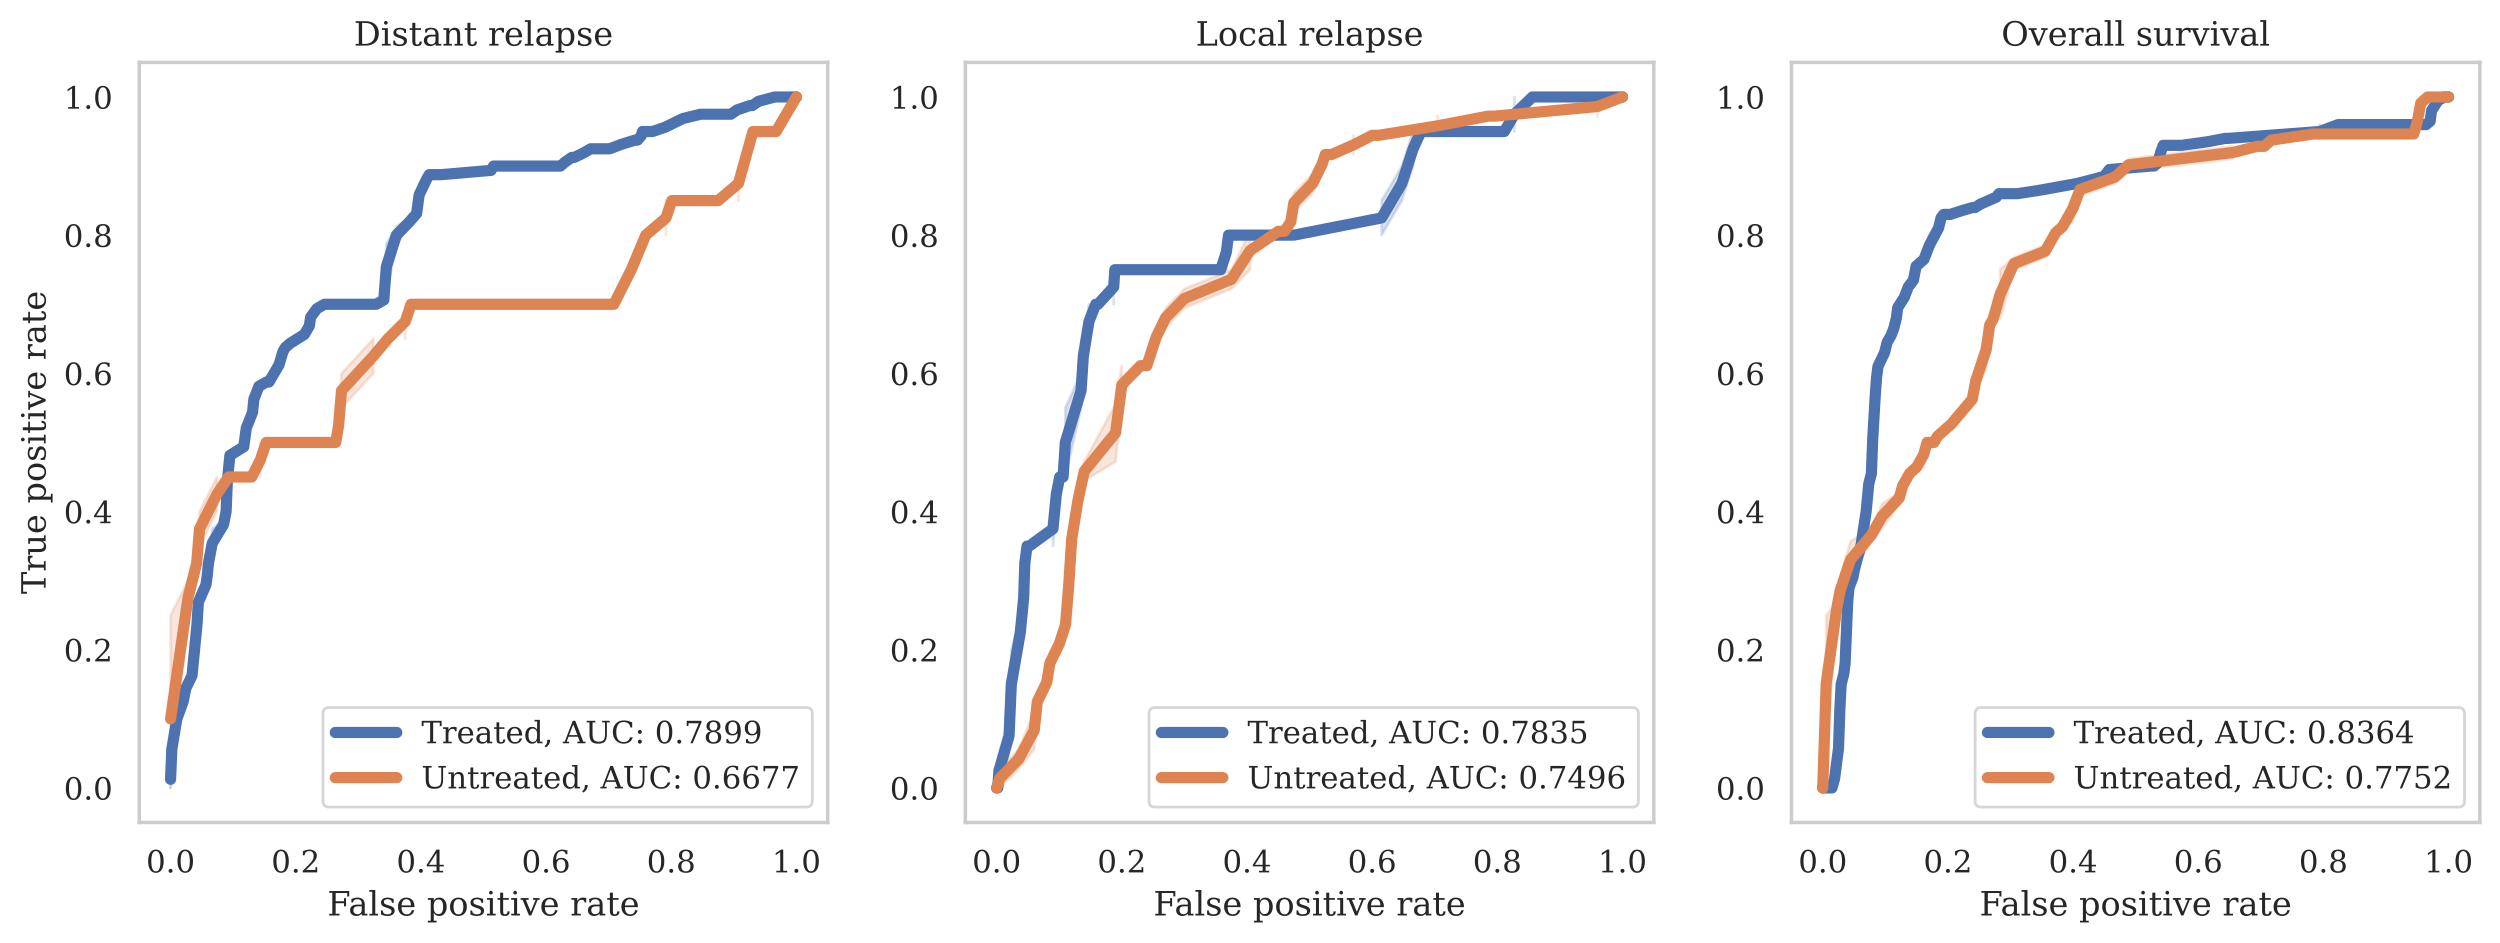 <?xml version="1.0" encoding="utf-8" standalone="no"?>
<!DOCTYPE svg PUBLIC "-//W3C//DTD SVG 1.1//EN"
  "http://www.w3.org/Graphics/SVG/1.1/DTD/svg11.dtd">
<!-- Created with matplotlib (https://matplotlib.org/) -->
<svg height="337.078pt" version="1.1" viewBox="0 0 894.007 337.078" width="894.007pt" xmlns="http://www.w3.org/2000/svg" xmlns:xlink="http://www.w3.org/1999/xlink">
 <defs>
  <style type="text/css">*{stroke-linecap:butt;stroke-linejoin:round;}</style>
 </defs>
 <g id="figure_1">
  <g id="patch_1">
   <path d="M 0 337.078 
L 894.007 337.078 
L 894.007 0 
L 0 0 
z
" style="fill:#ffffff;"/>
  </g>
  <g id="axes_1">
   <g id="patch_2">
    <path d="M 49.807 294.118 
L 295.984 294.118 
L 295.984 22.318 
L 49.807 22.318 
z
" style="fill:#ffffff;"/>
   </g>
   <g id="matplotlib.axis_1">
    <g id="xtick_1">
     <g id="text_1">
      <!-- 0.0 -->
      <g style="fill:#262626;" transform="translate(52.25 311.976)scale(0.11 -0.11)">
       <defs>
        <path d="M 31.781 3.422 
Q 39.266 3.422 42.969 11.625 
Q 46.688 19.828 46.688 36.375 
Q 46.688 52.984 42.969 61.188 
Q 39.266 69.391 31.781 69.391 
Q 24.312 69.391 20.594 61.188 
Q 16.891 52.984 16.891 36.375 
Q 16.891 19.828 20.594 11.625 
Q 24.312 3.422 31.781 3.422 
z
M 31.781 -1.422 
Q 19.922 -1.422 13.25 8.531 
Q 6.594 18.5 6.594 36.375 
Q 6.594 54.297 13.25 64.25 
Q 19.922 74.219 31.781 74.219 
Q 43.703 74.219 50.344 64.25 
Q 56.984 54.297 56.984 36.375 
Q 56.984 18.5 50.344 8.531 
Q 43.703 -1.422 31.781 -1.422 
z
" id="DejaVuSerif-48"/>
        <path d="M 9.422 5.078 
Q 9.422 7.812 11.281 9.719 
Q 13.141 11.625 15.922 11.625 
Q 18.609 11.625 20.5 9.719 
Q 22.406 7.812 22.406 5.078 
Q 22.406 2.391 20.5 0.484 
Q 18.609 -1.422 15.922 -1.422 
Q 13.141 -1.422 11.281 0.453 
Q 9.422 2.344 9.422 5.078 
z
" id="DejaVuSerif-46"/>
       </defs>
       <use xlink:href="#DejaVuSerif-48"/>
       <use x="63.623" xlink:href="#DejaVuSerif-46"/>
       <use x="95.41" xlink:href="#DejaVuSerif-48"/>
      </g>
     </g>
    </g>
    <g id="xtick_2">
     <g id="text_2">
      <!-- 0.2 -->
      <g style="fill:#262626;" transform="translate(97.01 311.976)scale(0.11 -0.11)">
       <defs>
        <path d="M 12.797 55.516 
L 7.328 55.516 
L 7.328 68.5 
Q 12.547 71.297 17.844 72.75 
Q 23.141 74.219 28.219 74.219 
Q 39.594 74.219 46.188 68.703 
Q 52.781 63.188 52.781 53.719 
Q 52.781 43.016 37.844 28.125 
Q 36.672 27 36.078 26.422 
L 17.672 8.016 
L 48.094 8.016 
L 48.094 17 
L 53.812 17 
L 53.812 0 
L 6.781 0 
L 6.781 5.328 
L 28.906 27.391 
Q 36.234 34.719 39.359 40.844 
Q 42.484 46.969 42.484 53.719 
Q 42.484 61.078 38.641 65.234 
Q 34.812 69.391 28.078 69.391 
Q 21.094 69.391 17.281 65.922 
Q 13.484 62.453 12.797 55.516 
z
" id="DejaVuSerif-50"/>
       </defs>
       <use xlink:href="#DejaVuSerif-48"/>
       <use x="63.623" xlink:href="#DejaVuSerif-46"/>
       <use x="95.41" xlink:href="#DejaVuSerif-50"/>
      </g>
     </g>
    </g>
    <g id="xtick_3">
     <g id="text_3">
      <!-- 0.4 -->
      <g style="fill:#262626;" transform="translate(141.769 311.976)scale(0.11 -0.11)">
       <defs>
        <path d="M 34.906 24.703 
L 34.906 63.484 
L 10.016 24.703 
z
M 56.391 0 
L 23.188 0 
L 23.188 5.172 
L 34.906 5.172 
L 34.906 19.484 
L 3.078 19.484 
L 3.078 24.812 
L 35.016 74.219 
L 44.672 74.219 
L 44.672 24.703 
L 58.594 24.703 
L 58.594 19.484 
L 44.672 19.484 
L 44.672 5.172 
L 56.391 5.172 
z
" id="DejaVuSerif-52"/>
       </defs>
       <use xlink:href="#DejaVuSerif-48"/>
       <use x="63.623" xlink:href="#DejaVuSerif-46"/>
       <use x="95.41" xlink:href="#DejaVuSerif-52"/>
      </g>
     </g>
    </g>
    <g id="xtick_4">
     <g id="text_4">
      <!-- 0.6 -->
      <g style="fill:#262626;" transform="translate(186.528 311.976)scale(0.11 -0.11)">
       <defs>
        <path d="M 32.719 3.422 
Q 39.594 3.422 43.297 8.469 
Q 47.016 13.531 47.016 23 
Q 47.016 32.469 43.297 37.516 
Q 39.594 42.578 32.719 42.578 
Q 25.734 42.578 22.062 37.688 
Q 18.406 32.812 18.406 23.578 
Q 18.406 13.875 22.109 8.641 
Q 25.828 3.422 32.719 3.422 
z
M 16.797 40.141 
Q 20.125 43.797 24.312 45.594 
Q 28.516 47.406 33.797 47.406 
Q 44.672 47.406 51 40.859 
Q 57.328 34.328 57.328 23 
Q 57.328 11.922 50.516 5.25 
Q 43.703 -1.422 32.328 -1.422 
Q 19.969 -1.422 13.328 7.781 
Q 6.688 17 6.688 34.078 
Q 6.688 53.219 14.547 63.719 
Q 22.406 74.219 36.719 74.219 
Q 40.578 74.219 44.828 73.484 
Q 49.078 72.75 53.516 71.297 
L 53.516 59.281 
L 48 59.281 
Q 47.406 64.203 44.234 66.797 
Q 41.062 69.391 35.688 69.391 
Q 26.219 69.391 21.578 62.203 
Q 16.938 55.031 16.797 40.141 
z
" id="DejaVuSerif-54"/>
       </defs>
       <use xlink:href="#DejaVuSerif-48"/>
       <use x="63.623" xlink:href="#DejaVuSerif-46"/>
       <use x="95.41" xlink:href="#DejaVuSerif-54"/>
      </g>
     </g>
    </g>
    <g id="xtick_5">
     <g id="text_5">
      <!-- 0.8 -->
      <g style="fill:#262626;" transform="translate(231.288 311.976)scale(0.11 -0.11)">
       <defs>
        <path d="M 46.578 19.922 
Q 46.578 27.734 42.688 32.047 
Q 38.812 36.375 31.781 36.375 
Q 24.75 36.375 20.875 32.047 
Q 17 27.734 17 19.922 
Q 17 12.062 20.875 7.734 
Q 24.75 3.422 31.781 3.422 
Q 38.812 3.422 42.688 7.734 
Q 46.578 12.062 46.578 19.922 
z
M 44.578 55.328 
Q 44.578 61.969 41.203 65.672 
Q 37.844 69.391 31.781 69.391 
Q 25.781 69.391 22.391 65.672 
Q 19 61.969 19 55.328 
Q 19 48.641 22.391 44.922 
Q 25.781 41.219 31.781 41.219 
Q 37.844 41.219 41.203 44.922 
Q 44.578 48.641 44.578 55.328 
z
M 39.312 38.812 
Q 47.609 37.703 52.25 32.688 
Q 56.891 27.688 56.891 19.922 
Q 56.891 9.672 50.391 4.125 
Q 43.891 -1.422 31.781 -1.422 
Q 19.734 -1.422 13.203 4.125 
Q 6.688 9.672 6.688 19.922 
Q 6.688 27.688 11.328 32.688 
Q 15.969 37.703 24.312 38.812 
Q 16.938 40.141 13 44.406 
Q 9.078 48.688 9.078 55.328 
Q 9.078 64.109 15.125 69.156 
Q 21.188 74.219 31.781 74.219 
Q 42.391 74.219 48.438 69.156 
Q 54.5 64.109 54.5 55.328 
Q 54.5 48.688 50.562 44.406 
Q 46.625 40.141 39.312 38.812 
z
" id="DejaVuSerif-56"/>
       </defs>
       <use xlink:href="#DejaVuSerif-48"/>
       <use x="63.623" xlink:href="#DejaVuSerif-46"/>
       <use x="95.41" xlink:href="#DejaVuSerif-56"/>
      </g>
     </g>
    </g>
    <g id="xtick_6">
     <g id="text_6">
      <!-- 1.0 -->
      <g style="fill:#262626;" transform="translate(276.047 311.976)scale(0.11 -0.11)">
       <defs>
        <path d="M 14.203 0 
L 14.203 5.172 
L 26.906 5.172 
L 26.906 65.828 
L 12.203 56.297 
L 12.203 62.703 
L 29.984 74.219 
L 36.719 74.219 
L 36.719 5.172 
L 49.422 5.172 
L 49.422 0 
z
" id="DejaVuSerif-49"/>
       </defs>
       <use xlink:href="#DejaVuSerif-49"/>
       <use x="63.623" xlink:href="#DejaVuSerif-46"/>
       <use x="95.41" xlink:href="#DejaVuSerif-48"/>
      </g>
     </g>
    </g>
    <g id="text_7">
     <!-- False positive rate -->
     <g style="fill:#262626;" transform="translate(117.066 327.382)scale(0.12 -0.12)">
      <defs>
       <path d="M 5.516 0 
L 5.516 5.172 
L 14.797 5.172 
L 14.797 67.672 
L 5.516 67.672 
L 5.516 72.906 
L 65.188 72.906 
L 65.188 56.688 
L 59.188 56.688 
L 59.188 66.891 
L 24.703 66.891 
L 24.703 42.484 
L 49.609 42.484 
L 49.609 51.609 
L 55.609 51.609 
L 55.609 27.391 
L 49.609 27.391 
L 49.609 36.531 
L 24.703 36.531 
L 24.703 5.172 
L 36.375 5.172 
L 36.375 0 
z
" id="DejaVuSerif-70"/>
       <path d="M 39.797 16.312 
L 39.797 27.297 
L 28.219 27.297 
Q 21.531 27.297 18.25 24.406 
Q 14.984 21.531 14.984 15.578 
Q 14.984 10.156 18.297 6.984 
Q 21.625 3.812 27.297 3.812 
Q 32.906 3.812 36.344 7.281 
Q 39.797 10.75 39.797 16.312 
z
M 48.781 32.422 
L 48.781 5.172 
L 56.781 5.172 
L 56.781 0 
L 39.797 0 
L 39.797 5.609 
Q 36.812 2 32.906 0.281 
Q 29 -1.422 23.781 -1.422 
Q 15.141 -1.422 10.062 3.172 
Q 4.984 7.766 4.984 15.578 
Q 4.984 23.641 10.797 28.078 
Q 16.609 32.516 27.203 32.516 
L 39.797 32.516 
L 39.797 36.078 
Q 39.797 42 36.203 45.234 
Q 32.625 48.484 26.125 48.484 
Q 20.75 48.484 17.578 46.047 
Q 14.406 43.609 13.625 38.812 
L 8.984 38.812 
L 8.984 49.312 
Q 13.672 51.312 18.094 52.312 
Q 22.516 53.328 26.703 53.328 
Q 37.5 53.328 43.141 47.969 
Q 48.781 42.625 48.781 32.422 
z
" id="DejaVuSerif-97"/>
       <path d="M 20.516 5.172 
L 29 5.172 
L 29 0 
L 2.875 0 
L 2.875 5.172 
L 11.531 5.172 
L 11.531 70.797 
L 2.875 70.797 
L 2.875 75.984 
L 20.516 75.984 
z
" id="DejaVuSerif-108"/>
       <path d="M 5.609 2.875 
L 5.609 14.984 
L 10.797 14.984 
Q 10.984 9.188 14.422 6.297 
Q 17.875 3.422 24.609 3.422 
Q 30.672 3.422 33.844 5.688 
Q 37.016 7.953 37.016 12.312 
Q 37.016 15.719 34.688 17.812 
Q 32.375 19.922 24.906 22.312 
L 18.406 24.516 
Q 11.719 26.656 8.719 29.875 
Q 5.719 33.109 5.719 38.094 
Q 5.719 45.219 10.938 49.266 
Q 16.156 53.328 25.391 53.328 
Q 29.5 53.328 34.031 52.25 
Q 38.578 51.172 43.406 49.125 
L 43.406 37.797 
L 38.234 37.797 
Q 38.031 42.828 34.703 45.656 
Q 31.391 48.484 25.688 48.484 
Q 20.016 48.484 17.109 46.484 
Q 14.203 44.484 14.203 40.484 
Q 14.203 37.203 16.406 35.219 
Q 18.609 33.25 25.203 31.203 
L 32.328 29 
Q 39.703 26.703 42.938 23.266 
Q 46.188 19.828 46.188 14.406 
Q 46.188 7.031 40.547 2.797 
Q 34.906 -1.422 25 -1.422 
Q 19.969 -1.422 15.188 -0.344 
Q 10.406 0.734 5.609 2.875 
z
" id="DejaVuSerif-115"/>
       <path d="M 54.203 25 
L 15.484 25 
L 15.484 24.609 
Q 15.484 14.109 19.438 8.766 
Q 23.391 3.422 31.109 3.422 
Q 37.016 3.422 40.797 6.516 
Q 44.578 9.625 46.094 15.719 
L 53.328 15.719 
Q 51.172 7.172 45.375 2.875 
Q 39.594 -1.422 30.172 -1.422 
Q 18.797 -1.422 11.891 6.078 
Q 4.984 13.578 4.984 25.984 
Q 4.984 38.281 11.766 45.797 
Q 18.562 53.328 29.594 53.328 
Q 41.359 53.328 47.656 46.062 
Q 53.953 38.812 54.203 25 
z
M 43.609 30.172 
Q 43.312 39.266 39.766 43.875 
Q 36.234 48.484 29.594 48.484 
Q 23.391 48.484 19.828 43.844 
Q 16.266 39.203 15.484 30.172 
z
" id="DejaVuSerif-101"/>
       <path id="DejaVuSerif-32"/>
       <path d="M 20.516 28.516 
L 20.516 23.391 
Q 20.516 14.016 24.094 9.109 
Q 27.688 4.203 34.516 4.203 
Q 41.406 4.203 44.938 9.719 
Q 48.484 15.234 48.484 25.984 
Q 48.484 36.766 44.938 42.234 
Q 41.406 47.703 34.516 47.703 
Q 27.688 47.703 24.094 42.766 
Q 20.516 37.844 20.516 28.516 
z
M 11.531 46.688 
L 2.875 46.688 
L 2.875 51.906 
L 20.516 51.906 
L 20.516 43.797 
Q 23.141 48.688 27.219 51 
Q 31.297 53.328 37.312 53.328 
Q 46.875 53.328 52.922 45.75 
Q 58.984 38.188 58.984 25.984 
Q 58.984 13.766 52.922 6.172 
Q 46.875 -1.422 37.312 -1.422 
Q 31.297 -1.422 27.219 0.891 
Q 23.141 3.219 20.516 8.109 
L 20.516 -15.578 
L 29 -15.578 
L 29 -20.797 
L 2.875 -20.797 
L 2.875 -15.578 
L 11.531 -15.578 
z
" id="DejaVuSerif-112"/>
       <path d="M 30.078 3.422 
Q 37.312 3.422 40.984 9.125 
Q 44.672 14.844 44.672 25.984 
Q 44.672 37.109 40.984 42.797 
Q 37.312 48.484 30.078 48.484 
Q 22.859 48.484 19.172 42.797 
Q 15.484 37.109 15.484 25.984 
Q 15.484 14.844 19.188 9.125 
Q 22.906 3.422 30.078 3.422 
z
M 30.078 -1.422 
Q 18.75 -1.422 11.859 6.078 
Q 4.984 13.578 4.984 25.984 
Q 4.984 38.375 11.844 45.844 
Q 18.703 53.328 30.078 53.328 
Q 41.453 53.328 48.312 45.844 
Q 55.172 38.375 55.172 25.984 
Q 55.172 13.578 48.312 6.078 
Q 41.453 -1.422 30.078 -1.422 
z
" id="DejaVuSerif-111"/>
       <path d="M 9.719 68.016 
Q 9.719 70.266 11.344 71.922 
Q 12.984 73.578 15.281 73.578 
Q 17.531 73.578 19.156 71.922 
Q 20.797 70.266 20.797 68.016 
Q 20.797 65.719 19.188 64.109 
Q 17.578 62.5 15.281 62.5 
Q 12.984 62.5 11.344 64.109 
Q 9.719 65.719 9.719 68.016 
z
M 21.188 5.172 
L 29.688 5.172 
L 29.688 0 
L 3.609 0 
L 3.609 5.172 
L 12.203 5.172 
L 12.203 46.688 
L 3.609 46.688 
L 3.609 51.906 
L 21.188 51.906 
z
" id="DejaVuSerif-105"/>
       <path d="M 10.797 46.688 
L 2.875 46.688 
L 2.875 51.906 
L 10.797 51.906 
L 10.797 68.016 
L 19.828 68.016 
L 19.828 51.906 
L 36.719 51.906 
L 36.719 46.688 
L 19.828 46.688 
L 19.828 13.719 
Q 19.828 7.125 21.094 5.266 
Q 22.359 3.422 25.781 3.422 
Q 29.297 3.422 30.906 5.484 
Q 32.516 7.562 32.625 12.203 
L 39.406 12.203 
Q 39.016 5.125 35.547 1.844 
Q 32.078 -1.422 25 -1.422 
Q 17.234 -1.422 14.016 2.016 
Q 10.797 5.469 10.797 13.719 
z
" id="DejaVuSerif-116"/>
       <path d="M 24.703 0 
L 5.609 46.688 
L -0.297 46.688 
L -0.297 51.906 
L 23.578 51.906 
L 23.578 46.688 
L 15.281 46.688 
L 29.891 10.984 
L 44.484 46.688 
L 36.719 46.688 
L 36.719 51.906 
L 56.203 51.906 
L 56.203 46.688 
L 50.391 46.688 
L 31.297 0 
z
" id="DejaVuSerif-118"/>
       <path d="M 47.797 52 
L 47.797 39.016 
L 42.625 39.016 
Q 42.391 42.875 40.484 44.781 
Q 38.578 46.688 34.906 46.688 
Q 28.266 46.688 24.719 42.094 
Q 21.188 37.5 21.188 28.906 
L 21.188 5.172 
L 31.594 5.172 
L 31.594 0 
L 4.109 0 
L 4.109 5.172 
L 12.203 5.172 
L 12.203 46.781 
L 3.609 46.781 
L 3.609 51.906 
L 21.188 51.906 
L 21.188 42.672 
Q 23.828 48.094 27.969 50.703 
Q 32.125 53.328 38.094 53.328 
Q 40.281 53.328 42.703 52.984 
Q 45.125 52.641 47.797 52 
z
" id="DejaVuSerif-114"/>
      </defs>
      <use xlink:href="#DejaVuSerif-70"/>
      <use x="62.635" xlink:href="#DejaVuSerif-97"/>
      <use x="122.254" xlink:href="#DejaVuSerif-108"/>
      <use x="154.236" xlink:href="#DejaVuSerif-115"/>
      <use x="205.555" xlink:href="#DejaVuSerif-101"/>
      <use x="264.734" xlink:href="#DejaVuSerif-32"/>
      <use x="296.521" xlink:href="#DejaVuSerif-112"/>
      <use x="360.535" xlink:href="#DejaVuSerif-111"/>
      <use x="420.74" xlink:href="#DejaVuSerif-115"/>
      <use x="472.059" xlink:href="#DejaVuSerif-105"/>
      <use x="504.041" xlink:href="#DejaVuSerif-116"/>
      <use x="544.227" xlink:href="#DejaVuSerif-105"/>
      <use x="576.209" xlink:href="#DejaVuSerif-118"/>
      <use x="632.703" xlink:href="#DejaVuSerif-101"/>
      <use x="691.883" xlink:href="#DejaVuSerif-32"/>
      <use x="723.67" xlink:href="#DejaVuSerif-114"/>
      <use x="771.473" xlink:href="#DejaVuSerif-97"/>
      <use x="831.092" xlink:href="#DejaVuSerif-116"/>
      <use x="871.277" xlink:href="#DejaVuSerif-101"/>
     </g>
    </g>
   </g>
   <g id="matplotlib.axis_2">
    <g id="ytick_1">
     <g id="text_8">
      <!-- 0.0 -->
      <g style="fill:#262626;" transform="translate(22.814 285.943)scale(0.11 -0.11)">
       <use xlink:href="#DejaVuSerif-48"/>
       <use x="63.623" xlink:href="#DejaVuSerif-46"/>
       <use x="95.41" xlink:href="#DejaVuSerif-48"/>
      </g>
     </g>
    </g>
    <g id="ytick_2">
     <g id="text_9">
      <!-- 0.2 -->
      <g style="fill:#262626;" transform="translate(22.814 236.525)scale(0.11 -0.11)">
       <use xlink:href="#DejaVuSerif-48"/>
       <use x="63.623" xlink:href="#DejaVuSerif-46"/>
       <use x="95.41" xlink:href="#DejaVuSerif-50"/>
      </g>
     </g>
    </g>
    <g id="ytick_3">
     <g id="text_10">
      <!-- 0.4 -->
      <g style="fill:#262626;" transform="translate(22.814 187.106)scale(0.11 -0.11)">
       <use xlink:href="#DejaVuSerif-48"/>
       <use x="63.623" xlink:href="#DejaVuSerif-46"/>
       <use x="95.41" xlink:href="#DejaVuSerif-52"/>
      </g>
     </g>
    </g>
    <g id="ytick_4">
     <g id="text_11">
      <!-- 0.6 -->
      <g style="fill:#262626;" transform="translate(22.814 137.688)scale(0.11 -0.11)">
       <use xlink:href="#DejaVuSerif-48"/>
       <use x="63.623" xlink:href="#DejaVuSerif-46"/>
       <use x="95.41" xlink:href="#DejaVuSerif-54"/>
      </g>
     </g>
    </g>
    <g id="ytick_5">
     <g id="text_12">
      <!-- 0.8 -->
      <g style="fill:#262626;" transform="translate(22.814 88.27)scale(0.11 -0.11)">
       <use xlink:href="#DejaVuSerif-48"/>
       <use x="63.623" xlink:href="#DejaVuSerif-46"/>
       <use x="95.41" xlink:href="#DejaVuSerif-56"/>
      </g>
     </g>
    </g>
    <g id="ytick_6">
     <g id="text_13">
      <!-- 1.0 -->
      <g style="fill:#262626;" transform="translate(22.814 38.852)scale(0.11 -0.11)">
       <use xlink:href="#DejaVuSerif-49"/>
       <use x="63.623" xlink:href="#DejaVuSerif-46"/>
       <use x="95.41" xlink:href="#DejaVuSerif-48"/>
      </g>
     </g>
    </g>
    <g id="text_14">
     <!-- True positive rate -->
     <g style="fill:#262626;" transform="translate(16.318 212.448)rotate(-90)scale(0.12 -0.12)">
      <defs>
       <path d="M 19.094 0 
L 19.094 5.172 
L 28.422 5.172 
L 28.422 67.094 
L 6.984 67.094 
L 6.984 55.719 
L 0.984 55.719 
L 0.984 72.906 
L 65.719 72.906 
L 65.719 55.719 
L 59.719 55.719 
L 59.719 67.094 
L 38.281 67.094 
L 38.281 5.172 
L 47.609 5.172 
L 47.609 0 
z
" id="DejaVuSerif-84"/>
       <path d="M 35.406 51.906 
L 52.203 51.906 
L 52.203 5.172 
L 60.688 5.172 
L 60.688 0 
L 43.219 0 
L 43.219 9.188 
Q 40.719 4 36.766 1.281 
Q 32.812 -1.422 27.594 -1.422 
Q 18.953 -1.422 14.875 3.484 
Q 10.797 8.406 10.797 18.891 
L 10.797 46.688 
L 2.688 46.688 
L 2.688 51.906 
L 19.828 51.906 
L 19.828 21.688 
Q 19.828 12.203 22.141 8.688 
Q 24.469 5.172 30.422 5.172 
Q 36.672 5.172 39.938 9.766 
Q 43.219 14.359 43.219 23.094 
L 43.219 46.688 
L 35.406 46.688 
z
" id="DejaVuSerif-117"/>
      </defs>
      <use xlink:href="#DejaVuSerif-84"/>
      <use x="66.699" xlink:href="#DejaVuSerif-114"/>
      <use x="114.502" xlink:href="#DejaVuSerif-117"/>
      <use x="178.906" xlink:href="#DejaVuSerif-101"/>
      <use x="238.086" xlink:href="#DejaVuSerif-32"/>
      <use x="269.873" xlink:href="#DejaVuSerif-112"/>
      <use x="333.887" xlink:href="#DejaVuSerif-111"/>
      <use x="394.092" xlink:href="#DejaVuSerif-115"/>
      <use x="445.41" xlink:href="#DejaVuSerif-105"/>
      <use x="477.393" xlink:href="#DejaVuSerif-116"/>
      <use x="517.578" xlink:href="#DejaVuSerif-105"/>
      <use x="549.561" xlink:href="#DejaVuSerif-118"/>
      <use x="606.055" xlink:href="#DejaVuSerif-101"/>
      <use x="665.234" xlink:href="#DejaVuSerif-32"/>
      <use x="697.021" xlink:href="#DejaVuSerif-114"/>
      <use x="744.824" xlink:href="#DejaVuSerif-97"/>
      <use x="804.443" xlink:href="#DejaVuSerif-116"/>
      <use x="844.629" xlink:href="#DejaVuSerif-101"/>
     </g>
    </g>
   </g>
   <g id="PolyCollection_1">
    <path clip-path="url(#p35527c92f9)" d="M 60.997 275.586 
L 60.997 281.764 
L 61.448 275.586 
L 63.253 260.143 
L 65.509 253.966 
L 66.411 247.789 
L 68.667 244.7 
L 69.57 238.523 
L 70.472 226.168 
L 70.923 219.991 
L 73.631 210.725 
L 74.082 207.636 
L 74.533 204.548 
L 75.887 198.37 
L 79.948 189.104 
L 80.85 186.016 
L 81.301 179.839 
L 82.204 164.395 
L 87.167 161.307 
L 88.069 158.218 
L 90.325 148.952 
L 90.776 145.864 
L 92.581 139.686 
L 92.581 136.598 
L 92.581 136.598 
L 90.776 139.686 
L 90.325 145.864 
L 88.069 148.952 
L 87.167 158.218 
L 82.204 161.307 
L 81.301 164.395 
L 80.85 179.839 
L 79.948 186.016 
L 75.887 189.104 
L 74.533 198.37 
L 74.082 204.548 
L 73.631 207.636 
L 70.923 210.725 
L 70.472 219.991 
L 69.57 226.168 
L 68.667 238.523 
L 66.411 244.7 
L 65.509 247.789 
L 63.253 253.966 
L 61.448 260.143 
L 60.997 275.586 
z
" style="fill:#4c72b0;fill-opacity:0.2;stroke:#4c72b0;stroke-opacity:0.2;"/>
    <path clip-path="url(#p35527c92f9)" d="M 97.093 133.509 
L 97.093 136.598 
L 99.801 133.509 
L 101.154 127.332 
L 101.154 124.243 
L 101.154 124.243 
L 99.801 127.332 
L 97.093 133.509 
z
" style="fill:#4c72b0;fill-opacity:0.2;stroke:#4c72b0;stroke-opacity:0.2;"/>
    <path clip-path="url(#p35527c92f9)" d="M 103.861 121.154 
L 103.861 124.243 
L 108.825 121.154 
L 110.629 118.066 
L 111.081 114.977 
L 113.337 111.889 
L 113.337 108.8 
L 113.337 108.8 
L 111.081 111.889 
L 110.629 114.977 
L 108.825 118.066 
L 103.861 121.154 
z
" style="fill:#4c72b0;fill-opacity:0.2;stroke:#4c72b0;stroke-opacity:0.2;"/>
    <path clip-path="url(#p35527c92f9)" d="M 137.25 105.711 
L 137.25 108.8 
L 138.153 105.711 
L 141.762 87.179 
L 146.274 81.002 
L 148.982 77.914 
L 149.884 74.825 
L 152.591 65.559 
L 152.591 62.47 
L 152.591 62.47 
L 149.884 65.559 
L 148.982 74.825 
L 146.274 77.914 
L 141.762 81.002 
L 138.153 87.179 
L 137.25 105.711 
z
" style="fill:#4c72b0;fill-opacity:0.2;stroke:#4c72b0;stroke-opacity:0.2;"/>
    <path clip-path="url(#p35527c92f9)" d="M 175.603 59.382 
L 175.603 62.47 
L 175.603 59.382 
L 175.603 59.382 
z
" style="fill:#4c72b0;fill-opacity:0.2;stroke:#4c72b0;stroke-opacity:0.2;"/>
    <path clip-path="url(#p35527c92f9)" d="M 202.224 56.293 
L 202.224 59.382 
L 202.224 56.293 
L 202.224 56.293 
z
" style="fill:#4c72b0;fill-opacity:0.2;stroke:#4c72b0;stroke-opacity:0.2;"/>
    <path clip-path="url(#p35527c92f9)" d="M 208.54 53.204 
L 208.54 56.293 
L 208.54 53.204 
L 208.54 53.204 
z
" style="fill:#4c72b0;fill-opacity:0.2;stroke:#4c72b0;stroke-opacity:0.2;"/>
    <path clip-path="url(#p35527c92f9)" d="M 222.077 50.116 
L 222.077 53.204 
L 222.077 50.116 
L 222.077 50.116 
z
" style="fill:#4c72b0;fill-opacity:0.2;stroke:#4c72b0;stroke-opacity:0.2;"/>
    <path clip-path="url(#p35527c92f9)" d="M 229.296 47.027 
L 229.296 50.116 
L 229.296 47.027 
L 229.296 47.027 
z
" style="fill:#4c72b0;fill-opacity:0.2;stroke:#4c72b0;stroke-opacity:0.2;"/>
    <path clip-path="url(#p35527c92f9)" d="M 237.869 43.939 
L 237.869 47.027 
L 244.186 43.939 
L 244.186 40.85 
L 244.186 40.85 
L 237.869 43.939 
z
" style="fill:#4c72b0;fill-opacity:0.2;stroke:#4c72b0;stroke-opacity:0.2;"/>
    <path clip-path="url(#p35527c92f9)" d="M 263.587 37.761 
L 263.587 40.85 
L 263.587 37.761 
L 263.587 37.761 
z
" style="fill:#4c72b0;fill-opacity:0.2;stroke:#4c72b0;stroke-opacity:0.2;"/>
    <path clip-path="url(#p35527c92f9)" d="M 271.258 34.673 
L 271.258 37.761 
L 271.258 34.673 
L 271.258 34.673 
z
" style="fill:#4c72b0;fill-opacity:0.2;stroke:#4c72b0;stroke-opacity:0.2;"/>
   </g>
   <g id="PolyCollection_2">
    <path clip-path="url(#p35527c92f9)" d="M 60.997 219.991 
L 60.997 281.764 
L 67.214 219.991 
L 70.322 207.636 
L 71.358 195.282 
L 77.575 182.927 
L 77.575 170.573 
L 77.575 170.573 
L 71.358 182.927 
L 70.322 195.282 
L 67.214 207.636 
L 60.997 219.991 
z
" style="fill:#dd8452;fill-opacity:0.2;stroke:#dd8452;stroke-opacity:0.2;"/>
    <path clip-path="url(#p35527c92f9)" d="M 93.116 158.218 
L 93.116 170.573 
L 93.116 158.218 
L 93.116 158.218 
z
" style="fill:#dd8452;fill-opacity:0.2;stroke:#dd8452;stroke-opacity:0.2;"/>
    <path clip-path="url(#p35527c92f9)" d="M 121.091 145.864 
L 121.091 158.218 
L 122.127 145.864 
L 133.524 133.509 
L 133.524 121.154 
L 133.524 121.154 
L 122.127 133.509 
L 121.091 145.864 
z
" style="fill:#dd8452;fill-opacity:0.2;stroke:#dd8452;stroke-opacity:0.2;"/>
    <path clip-path="url(#p35527c92f9)" d="M 144.921 108.8 
L 144.921 121.154 
L 144.921 108.8 
L 144.921 108.8 
z
" style="fill:#dd8452;fill-opacity:0.2;stroke:#dd8452;stroke-opacity:0.2;"/>
    <path clip-path="url(#p35527c92f9)" d="M 238.169 71.736 
L 238.169 84.091 
L 238.169 71.736 
L 238.169 71.736 
z
" style="fill:#dd8452;fill-opacity:0.2;stroke:#dd8452;stroke-opacity:0.2;"/>
    <path clip-path="url(#p35527c92f9)" d="M 264.072 59.382 
L 264.072 71.736 
L 264.072 59.382 
L 264.072 59.382 
z
" style="fill:#dd8452;fill-opacity:0.2;stroke:#dd8452;stroke-opacity:0.2;"/>
   </g>
   <g id="line2d_1">
    <path clip-path="url(#p35527c92f9)" d="M 60.997 278.675 
L 61.448 267.865 
L 63.253 257.054 
L 65.509 250.877 
L 66.411 246.244 
L 68.667 241.611 
L 69.57 232.345 
L 70.472 223.079 
L 70.923 215.358 
L 73.631 209.181 
L 74.082 206.092 
L 74.533 201.459 
L 75.887 194.252 
L 79.948 187.56 
L 80.85 182.927 
L 81.301 172.117 
L 82.204 162.851 
L 87.167 159.762 
L 88.069 153.07 
L 90.325 147.408 
L 90.776 142.775 
L 92.581 138.142 
L 95.288 136.598 
L 96.191 136.598 
L 97.093 135.053 
L 99.801 130.42 
L 101.154 125.787 
L 102.057 124.243 
L 103.861 122.699 
L 108.825 119.61 
L 110.629 116.522 
L 111.081 113.433 
L 113.337 110.344 
L 116.044 108.8 
L 116.946 108.8 
L 117.397 108.8 
L 118.3 108.8 
L 133.641 108.8 
L 134.543 108.8 
L 137.25 107.256 
L 138.153 95.416 
L 141.762 84.091 
L 146.274 79.458 
L 148.982 76.369 
L 149.884 69.677 
L 152.591 64.015 
L 153.494 62.47 
L 154.396 62.47 
L 155.298 62.47 
L 156.652 62.47 
L 157.555 62.47 
L 175.603 60.926 
L 176.505 59.382 
L 177.407 59.382 
L 199.516 59.382 
L 200.419 59.382 
L 202.224 57.837 
L 204.48 56.293 
L 205.382 56.293 
L 208.54 54.749 
L 211.248 53.204 
L 212.15 53.204 
L 217.113 53.204 
L 218.016 53.204 
L 222.077 51.66 
L 227.04 50.116 
L 227.942 50.116 
L 229.296 48.572 
L 229.747 47.027 
L 230.649 47.027 
L 232.454 47.027 
L 233.357 47.027 
L 237.869 45.483 
L 244.186 42.394 
L 250.502 40.85 
L 251.405 40.85 
L 260.429 40.85 
L 261.331 40.85 
L 263.587 39.306 
L 268.099 37.761 
L 269.002 37.761 
L 271.258 36.217 
L 277.123 34.673 
L 278.026 34.673 
L 279.831 34.673 
L 281.635 34.673 
L 282.087 34.673 
L 282.989 34.673 
L 284.794 34.673 
" style="fill:none;stroke:#4c72b0;stroke-linecap:round;stroke-width:4;"/>
   </g>
   <g id="line2d_2">
    <path clip-path="url(#p35527c92f9)" d="M 60.997 257.054 
L 67.214 213.814 
L 70.322 201.459 
L 71.358 189.104 
L 77.575 176.75 
L 81.719 170.573 
L 83.791 170.573 
L 84.827 170.573 
L 90.008 170.573 
L 93.116 164.395 
L 95.188 158.218 
L 103.477 158.218 
L 109.694 158.218 
L 111.766 158.218 
L 120.055 158.218 
L 121.091 152.041 
L 122.127 139.686 
L 133.524 127.332 
L 138.704 121.154 
L 144.921 114.977 
L 146.993 108.8 
L 154.246 108.8 
L 160.462 108.8 
L 169.787 108.8 
L 176.004 108.8 
L 177.04 108.8 
L 183.256 108.8 
L 205.014 108.8 
L 210.195 108.8 
L 218.484 108.8 
L 219.52 108.8 
L 225.736 96.445 
L 230.917 84.091 
L 238.169 77.914 
L 240.242 71.736 
L 250.603 71.736 
L 256.819 71.736 
L 264.072 65.559 
L 269.252 47.027 
L 277.541 47.027 
L 284.794 34.673 
" style="fill:none;stroke:#dd8452;stroke-linecap:round;stroke-width:4;"/>
   </g>
   <g id="patch_3">
    <path d="M 49.807 294.118 
L 49.807 22.318 
" style="fill:none;stroke:#cccccc;stroke-linecap:square;stroke-linejoin:miter;stroke-width:1.25;"/>
   </g>
   <g id="patch_4">
    <path d="M 295.984 294.118 
L 295.984 22.318 
" style="fill:none;stroke:#cccccc;stroke-linecap:square;stroke-linejoin:miter;stroke-width:1.25;"/>
   </g>
   <g id="patch_5">
    <path d="M 49.807 294.118 
L 295.984 294.118 
" style="fill:none;stroke:#cccccc;stroke-linecap:square;stroke-linejoin:miter;stroke-width:1.25;"/>
   </g>
   <g id="patch_6">
    <path d="M 49.807 22.318 
L 295.984 22.318 
" style="fill:none;stroke:#cccccc;stroke-linecap:square;stroke-linejoin:miter;stroke-width:1.25;"/>
   </g>
   <g id="text_15">
    <!-- Distant relapse -->
    <g style="fill:#262626;" transform="translate(126.529 16.318)scale(0.12 -0.12)">
     <defs>
      <path d="M 24.703 5.172 
L 33.797 5.172 
Q 48 5.172 55.594 13.281 
Q 63.188 21.391 63.188 36.531 
Q 63.188 51.656 55.609 59.656 
Q 48.047 67.672 33.797 67.672 
L 24.703 67.672 
z
M 5.516 0 
L 5.516 5.172 
L 14.797 5.172 
L 14.797 67.672 
L 5.516 67.672 
L 5.516 72.906 
L 34.516 72.906 
Q 53.375 72.906 63.891 63.281 
Q 74.422 53.656 74.422 36.531 
Q 74.422 19.344 63.875 9.672 
Q 53.328 0 34.516 0 
z
" id="DejaVuSerif-68"/>
      <path d="M 4.109 0 
L 4.109 5.172 
L 12.203 5.172 
L 12.203 46.688 
L 3.609 46.688 
L 3.609 51.906 
L 21.188 51.906 
L 21.188 42.672 
Q 23.688 47.953 27.656 50.641 
Q 31.641 53.328 36.922 53.328 
Q 45.516 53.328 49.562 48.391 
Q 53.609 43.453 53.609 33.016 
L 53.609 5.172 
L 61.625 5.172 
L 61.625 0 
L 36.812 0 
L 36.812 5.172 
L 44.578 5.172 
L 44.578 30.172 
Q 44.578 39.703 42.234 43.234 
Q 39.891 46.781 33.984 46.781 
Q 27.734 46.781 24.453 42.203 
Q 21.188 37.641 21.188 28.906 
L 21.188 5.172 
L 29 5.172 
L 29 0 
z
" id="DejaVuSerif-110"/>
     </defs>
     <use xlink:href="#DejaVuSerif-68"/>
     <use x="80.176" xlink:href="#DejaVuSerif-105"/>
     <use x="112.158" xlink:href="#DejaVuSerif-115"/>
     <use x="163.477" xlink:href="#DejaVuSerif-116"/>
     <use x="203.662" xlink:href="#DejaVuSerif-97"/>
     <use x="263.281" xlink:href="#DejaVuSerif-110"/>
     <use x="327.686" xlink:href="#DejaVuSerif-116"/>
     <use x="367.871" xlink:href="#DejaVuSerif-32"/>
     <use x="399.658" xlink:href="#DejaVuSerif-114"/>
     <use x="447.461" xlink:href="#DejaVuSerif-101"/>
     <use x="506.641" xlink:href="#DejaVuSerif-108"/>
     <use x="538.623" xlink:href="#DejaVuSerif-97"/>
     <use x="598.242" xlink:href="#DejaVuSerif-112"/>
     <use x="662.256" xlink:href="#DejaVuSerif-115"/>
     <use x="713.574" xlink:href="#DejaVuSerif-101"/>
    </g>
   </g>
   <g id="legend_1">
    <g id="patch_7">
     <path d="M 117.693 288.618 
L 288.284 288.618 
Q 290.484 288.618 290.484 286.418 
L 290.484 255.226 
Q 290.484 253.026 288.284 253.026 
L 117.693 253.026 
Q 115.493 253.026 115.493 255.226 
L 115.493 286.418 
Q 115.493 288.618 117.693 288.618 
z
" style="fill:#ffffff;opacity:0.8;stroke:#cccccc;stroke-linejoin:miter;"/>
    </g>
    <g id="line2d_3">
     <path d="M 119.893 261.935 
L 141.893 261.935 
" style="fill:none;stroke:#4c72b0;stroke-linecap:round;stroke-width:4;"/>
    </g>
    <g id="line2d_4"/>
    <g id="text_16">
     <!-- Treated, AUC: 0.7899 -->
     <g style="fill:#262626;" transform="translate(150.693 265.785)scale(0.11 -0.11)">
      <defs>
       <path d="M 52.484 5.172 
L 61.078 5.172 
L 61.078 0 
L 43.5 0 
L 43.5 8.109 
Q 40.875 3.219 36.797 0.891 
Q 32.719 -1.422 26.703 -1.422 
Q 17.141 -1.422 11.062 6.172 
Q 4.984 13.766 4.984 25.984 
Q 4.984 38.188 11.031 45.75 
Q 17.094 53.328 26.703 53.328 
Q 32.719 53.328 36.797 51 
Q 40.875 48.688 43.5 43.797 
L 43.5 70.797 
L 35.016 70.797 
L 35.016 75.984 
L 52.484 75.984 
z
M 43.5 23.391 
L 43.5 28.516 
Q 43.5 37.844 39.906 42.766 
Q 36.328 47.703 29.5 47.703 
Q 22.562 47.703 19.016 42.234 
Q 15.484 36.766 15.484 25.984 
Q 15.484 15.234 19.016 9.719 
Q 22.562 4.203 29.5 4.203 
Q 36.328 4.203 39.906 9.109 
Q 43.5 14.016 43.5 23.391 
z
" id="DejaVuSerif-100"/>
       <path d="M 3.609 -9.719 
Q 8.203 -6.344 10.344 -1.781 
Q 12.5 2.781 12.5 9.281 
L 12.5 11.078 
L 22.125 11.078 
Q 21.734 2.734 18.188 -3.25 
Q 14.656 -9.234 7.516 -13.625 
z
" id="DejaVuSerif-44"/>
       <path d="M 20.016 26.422 
L 46.781 26.422 
L 33.406 61.078 
z
M -0.594 0 
L -0.594 5.172 
L 5.812 5.172 
L 31.781 72.906 
L 39.984 72.906 
L 66.016 5.172 
L 73.188 5.172 
L 73.188 0 
L 46.688 0 
L 46.688 5.172 
L 54.781 5.172 
L 48.688 21.188 
L 18.016 21.188 
L 11.922 5.172 
L 19.922 5.172 
L 19.922 0 
z
" id="DejaVuSerif-65"/>
       <path d="M 14.016 67.672 
L 4.688 67.672 
L 4.688 72.906 
L 33.203 72.906 
L 33.203 67.672 
L 23.875 67.672 
L 23.875 29.984 
Q 23.875 16.016 28.438 10.5 
Q 33.016 4.984 44.188 4.984 
Q 55.375 4.984 59.938 10.5 
Q 64.5 16.016 64.5 29.984 
L 64.5 67.672 
L 55.172 67.672 
L 55.172 72.906 
L 79.781 72.906 
L 79.781 67.672 
L 70.516 67.672 
L 70.516 29 
Q 70.516 12.359 64.109 5.469 
Q 57.719 -1.422 42.391 -1.422 
Q 27.047 -1.422 20.531 5.516 
Q 14.016 12.453 14.016 29 
z
" id="DejaVuSerif-85"/>
       <path d="M 70.516 19.281 
Q 67.281 9.078 59.688 3.828 
Q 52.094 -1.422 40.484 -1.422 
Q 33.344 -1.422 27.234 1.016 
Q 21.141 3.469 16.406 8.203 
Q 10.938 13.672 8.266 20.625 
Q 5.609 27.594 5.609 36.375 
Q 5.609 53.375 15.422 63.797 
Q 25.25 74.219 41.312 74.219 
Q 47.266 74.219 54 72.656 
Q 60.75 71.094 68.5 67.922 
L 68.5 51.125 
L 62.984 51.125 
Q 61.188 60.297 55.734 64.641 
Q 50.297 69 40.484 69 
Q 28.812 69 22.797 60.719 
Q 16.797 52.438 16.797 36.375 
Q 16.797 20.359 22.797 12.078 
Q 28.812 3.812 40.484 3.812 
Q 48.641 3.812 53.906 7.688 
Q 59.188 11.578 61.531 19.281 
z
" id="DejaVuSerif-67"/>
       <path d="M 10.406 5.078 
Q 10.406 7.812 12.281 9.719 
Q 14.156 11.625 16.891 11.625 
Q 19.625 11.625 21.5 9.719 
Q 23.391 7.812 23.391 5.078 
Q 23.391 2.344 21.531 0.453 
Q 19.672 -1.422 16.891 -1.422 
Q 14.109 -1.422 12.25 0.453 
Q 10.406 2.344 10.406 5.078 
z
M 10.406 36.922 
Q 10.406 39.656 12.281 41.531 
Q 14.156 43.406 16.891 43.406 
Q 19.672 43.406 21.531 41.547 
Q 23.391 39.703 23.391 36.922 
Q 23.391 34.125 21.531 32.266 
Q 19.672 30.422 16.891 30.422 
Q 14.156 30.422 12.281 32.297 
Q 10.406 34.188 10.406 36.922 
z
" id="DejaVuSerif-58"/>
       <path d="M 56.391 67.922 
L 27.875 0 
L 20.609 0 
L 47.797 64.891 
L 14.109 64.891 
L 14.109 55.906 
L 8.406 55.906 
L 8.406 72.906 
L 56.391 72.906 
z
" id="DejaVuSerif-55"/>
       <path d="M 46.781 32.672 
Q 43.5 29 39.25 27.188 
Q 35.016 25.391 29.688 25.391 
Q 18.844 25.391 12.562 31.938 
Q 6.297 38.484 6.297 49.812 
Q 6.297 60.891 13.109 67.547 
Q 19.922 74.219 31.297 74.219 
Q 43.656 74.219 50.266 65.016 
Q 56.891 55.812 56.891 38.719 
Q 56.891 19.578 49.016 9.078 
Q 41.156 -1.422 26.906 -1.422 
Q 23.047 -1.422 18.797 -0.688 
Q 14.547 0.047 10.109 1.516 
L 10.109 13.625 
L 15.578 13.625 
Q 16.219 8.688 19.391 6.047 
Q 22.562 3.422 27.875 3.422 
Q 37.359 3.422 41.984 10.562 
Q 46.625 17.719 46.781 32.672 
z
M 30.906 69.391 
Q 23.969 69.391 20.281 64.328 
Q 16.609 59.281 16.609 49.812 
Q 16.609 40.328 20.281 35.25 
Q 23.969 30.172 30.906 30.172 
Q 37.844 30.172 41.531 35.078 
Q 45.219 39.984 45.219 49.219 
Q 45.219 58.938 41.5 64.156 
Q 37.797 69.391 30.906 69.391 
z
" id="DejaVuSerif-57"/>
      </defs>
      <use xlink:href="#DejaVuSerif-84"/>
      <use x="66.699" xlink:href="#DejaVuSerif-114"/>
      <use x="114.502" xlink:href="#DejaVuSerif-101"/>
      <use x="173.682" xlink:href="#DejaVuSerif-97"/>
      <use x="233.301" xlink:href="#DejaVuSerif-116"/>
      <use x="273.486" xlink:href="#DejaVuSerif-101"/>
      <use x="332.666" xlink:href="#DejaVuSerif-100"/>
      <use x="396.68" xlink:href="#DejaVuSerif-44"/>
      <use x="428.467" xlink:href="#DejaVuSerif-32"/>
      <use x="460.254" xlink:href="#DejaVuSerif-65"/>
      <use x="532.471" xlink:href="#DejaVuSerif-85"/>
      <use x="616.748" xlink:href="#DejaVuSerif-67"/>
      <use x="693.262" xlink:href="#DejaVuSerif-58"/>
      <use x="726.953" xlink:href="#DejaVuSerif-32"/>
      <use x="758.74" xlink:href="#DejaVuSerif-48"/>
      <use x="822.363" xlink:href="#DejaVuSerif-46"/>
      <use x="854.15" xlink:href="#DejaVuSerif-55"/>
      <use x="917.773" xlink:href="#DejaVuSerif-56"/>
      <use x="981.396" xlink:href="#DejaVuSerif-57"/>
      <use x="1045.02" xlink:href="#DejaVuSerif-57"/>
     </g>
    </g>
    <g id="line2d_5">
     <path d="M 119.893 278.08 
L 141.893 278.08 
" style="fill:none;stroke:#dd8452;stroke-linecap:round;stroke-width:4;"/>
    </g>
    <g id="line2d_6"/>
    <g id="text_17">
     <!-- Untreated, AUC: 0.6677 -->
     <g style="fill:#262626;" transform="translate(150.693 281.93)scale(0.11 -0.11)">
      <use xlink:href="#DejaVuSerif-85"/>
      <use x="84.277" xlink:href="#DejaVuSerif-110"/>
      <use x="148.682" xlink:href="#DejaVuSerif-116"/>
      <use x="188.867" xlink:href="#DejaVuSerif-114"/>
      <use x="236.67" xlink:href="#DejaVuSerif-101"/>
      <use x="295.85" xlink:href="#DejaVuSerif-97"/>
      <use x="355.469" xlink:href="#DejaVuSerif-116"/>
      <use x="395.654" xlink:href="#DejaVuSerif-101"/>
      <use x="454.834" xlink:href="#DejaVuSerif-100"/>
      <use x="518.848" xlink:href="#DejaVuSerif-44"/>
      <use x="550.635" xlink:href="#DejaVuSerif-32"/>
      <use x="582.422" xlink:href="#DejaVuSerif-65"/>
      <use x="654.639" xlink:href="#DejaVuSerif-85"/>
      <use x="738.916" xlink:href="#DejaVuSerif-67"/>
      <use x="815.43" xlink:href="#DejaVuSerif-58"/>
      <use x="849.121" xlink:href="#DejaVuSerif-32"/>
      <use x="880.908" xlink:href="#DejaVuSerif-48"/>
      <use x="944.531" xlink:href="#DejaVuSerif-46"/>
      <use x="976.318" xlink:href="#DejaVuSerif-54"/>
      <use x="1039.941" xlink:href="#DejaVuSerif-54"/>
      <use x="1103.564" xlink:href="#DejaVuSerif-55"/>
      <use x="1167.188" xlink:href="#DejaVuSerif-55"/>
     </g>
    </g>
   </g>
  </g>
  <g id="axes_2">
   <g id="patch_8">
    <path d="M 345.219 294.118 
L 591.395 294.118 
L 591.395 22.318 
L 345.219 22.318 
z
" style="fill:#ffffff;"/>
   </g>
   <g id="matplotlib.axis_3">
    <g id="xtick_7">
     <g id="text_18">
      <!-- 0.0 -->
      <g style="fill:#262626;" transform="translate(347.662 311.976)scale(0.11 -0.11)">
       <use xlink:href="#DejaVuSerif-48"/>
       <use x="63.623" xlink:href="#DejaVuSerif-46"/>
       <use x="95.41" xlink:href="#DejaVuSerif-48"/>
      </g>
     </g>
    </g>
    <g id="xtick_8">
     <g id="text_19">
      <!-- 0.2 -->
      <g style="fill:#262626;" transform="translate(392.421 311.976)scale(0.11 -0.11)">
       <use xlink:href="#DejaVuSerif-48"/>
       <use x="63.623" xlink:href="#DejaVuSerif-46"/>
       <use x="95.41" xlink:href="#DejaVuSerif-50"/>
      </g>
     </g>
    </g>
    <g id="xtick_9">
     <g id="text_20">
      <!-- 0.4 -->
      <g style="fill:#262626;" transform="translate(437.181 311.976)scale(0.11 -0.11)">
       <use xlink:href="#DejaVuSerif-48"/>
       <use x="63.623" xlink:href="#DejaVuSerif-46"/>
       <use x="95.41" xlink:href="#DejaVuSerif-52"/>
      </g>
     </g>
    </g>
    <g id="xtick_10">
     <g id="text_21">
      <!-- 0.6 -->
      <g style="fill:#262626;" transform="translate(481.94 311.976)scale(0.11 -0.11)">
       <use xlink:href="#DejaVuSerif-48"/>
       <use x="63.623" xlink:href="#DejaVuSerif-46"/>
       <use x="95.41" xlink:href="#DejaVuSerif-54"/>
      </g>
     </g>
    </g>
    <g id="xtick_11">
     <g id="text_22">
      <!-- 0.8 -->
      <g style="fill:#262626;" transform="translate(526.7 311.976)scale(0.11 -0.11)">
       <use xlink:href="#DejaVuSerif-48"/>
       <use x="63.623" xlink:href="#DejaVuSerif-46"/>
       <use x="95.41" xlink:href="#DejaVuSerif-56"/>
      </g>
     </g>
    </g>
    <g id="xtick_12">
     <g id="text_23">
      <!-- 1.0 -->
      <g style="fill:#262626;" transform="translate(571.459 311.976)scale(0.11 -0.11)">
       <use xlink:href="#DejaVuSerif-49"/>
       <use x="63.623" xlink:href="#DejaVuSerif-46"/>
       <use x="95.41" xlink:href="#DejaVuSerif-48"/>
      </g>
     </g>
    </g>
    <g id="text_24">
     <!-- False positive rate -->
     <g style="fill:#262626;" transform="translate(412.478 327.382)scale(0.12 -0.12)">
      <use xlink:href="#DejaVuSerif-70"/>
      <use x="62.635" xlink:href="#DejaVuSerif-97"/>
      <use x="122.254" xlink:href="#DejaVuSerif-108"/>
      <use x="154.236" xlink:href="#DejaVuSerif-115"/>
      <use x="205.555" xlink:href="#DejaVuSerif-101"/>
      <use x="264.734" xlink:href="#DejaVuSerif-32"/>
      <use x="296.521" xlink:href="#DejaVuSerif-112"/>
      <use x="360.535" xlink:href="#DejaVuSerif-111"/>
      <use x="420.74" xlink:href="#DejaVuSerif-115"/>
      <use x="472.059" xlink:href="#DejaVuSerif-105"/>
      <use x="504.041" xlink:href="#DejaVuSerif-116"/>
      <use x="544.227" xlink:href="#DejaVuSerif-105"/>
      <use x="576.209" xlink:href="#DejaVuSerif-118"/>
      <use x="632.703" xlink:href="#DejaVuSerif-101"/>
      <use x="691.883" xlink:href="#DejaVuSerif-32"/>
      <use x="723.67" xlink:href="#DejaVuSerif-114"/>
      <use x="771.473" xlink:href="#DejaVuSerif-97"/>
      <use x="831.092" xlink:href="#DejaVuSerif-116"/>
      <use x="871.277" xlink:href="#DejaVuSerif-101"/>
     </g>
    </g>
   </g>
   <g id="matplotlib.axis_4">
    <g id="ytick_7">
     <g id="text_25">
      <!-- 0.0 -->
      <g style="fill:#262626;" transform="translate(318.226 285.943)scale(0.11 -0.11)">
       <use xlink:href="#DejaVuSerif-48"/>
       <use x="63.623" xlink:href="#DejaVuSerif-46"/>
       <use x="95.41" xlink:href="#DejaVuSerif-48"/>
      </g>
     </g>
    </g>
    <g id="ytick_8">
     <g id="text_26">
      <!-- 0.2 -->
      <g style="fill:#262626;" transform="translate(318.226 236.525)scale(0.11 -0.11)">
       <use xlink:href="#DejaVuSerif-48"/>
       <use x="63.623" xlink:href="#DejaVuSerif-46"/>
       <use x="95.41" xlink:href="#DejaVuSerif-50"/>
      </g>
     </g>
    </g>
    <g id="ytick_9">
     <g id="text_27">
      <!-- 0.4 -->
      <g style="fill:#262626;" transform="translate(318.226 187.106)scale(0.11 -0.11)">
       <use xlink:href="#DejaVuSerif-48"/>
       <use x="63.623" xlink:href="#DejaVuSerif-46"/>
       <use x="95.41" xlink:href="#DejaVuSerif-52"/>
      </g>
     </g>
    </g>
    <g id="ytick_10">
     <g id="text_28">
      <!-- 0.6 -->
      <g style="fill:#262626;" transform="translate(318.226 137.688)scale(0.11 -0.11)">
       <use xlink:href="#DejaVuSerif-48"/>
       <use x="63.623" xlink:href="#DejaVuSerif-46"/>
       <use x="95.41" xlink:href="#DejaVuSerif-54"/>
      </g>
     </g>
    </g>
    <g id="ytick_11">
     <g id="text_29">
      <!-- 0.8 -->
      <g style="fill:#262626;" transform="translate(318.226 88.27)scale(0.11 -0.11)">
       <use xlink:href="#DejaVuSerif-48"/>
       <use x="63.623" xlink:href="#DejaVuSerif-46"/>
       <use x="95.41" xlink:href="#DejaVuSerif-56"/>
      </g>
     </g>
    </g>
    <g id="ytick_12">
     <g id="text_30">
      <!-- 1.0 -->
      <g style="fill:#262626;" transform="translate(318.226 38.852)scale(0.11 -0.11)">
       <use xlink:href="#DejaVuSerif-49"/>
       <use x="63.623" xlink:href="#DejaVuSerif-46"/>
       <use x="95.41" xlink:href="#DejaVuSerif-48"/>
      </g>
     </g>
    </g>
   </g>
   <g id="PolyCollection_3">
    <path clip-path="url(#p12070c7188)" d="M 357.214 269.409 
L 357.214 281.764 
L 360.836 269.409 
L 361.641 257.054 
L 364.862 232.345 
L 366.069 219.991 
L 366.472 207.636 
L 366.472 195.282 
L 366.472 195.282 
L 366.069 207.636 
L 364.862 219.991 
L 361.641 232.345 
L 360.836 257.054 
L 357.214 269.409 
z
" style="fill:#4c72b0;fill-opacity:0.2;stroke:#4c72b0;stroke-opacity:0.2;"/>
    <path clip-path="url(#p12070c7188)" d="M 376.534 182.927 
L 376.534 195.282 
L 377.742 182.927 
L 377.742 170.573 
L 377.742 170.573 
L 376.534 182.927 
z
" style="fill:#4c72b0;fill-opacity:0.2;stroke:#4c72b0;stroke-opacity:0.2;"/>
    <path clip-path="url(#p12070c7188)" d="M 380.962 145.864 
L 380.962 170.573 
L 386.597 145.864 
L 387.402 133.509 
L 389.415 121.154 
L 389.415 108.8 
L 389.415 108.8 
L 387.402 121.154 
L 386.597 133.509 
L 380.962 145.864 
z
" style="fill:#4c72b0;fill-opacity:0.2;stroke:#4c72b0;stroke-opacity:0.2;"/>
    <path clip-path="url(#p12070c7188)" d="M 398.27 96.445 
L 398.27 108.8 
L 398.27 96.445 
L 398.27 96.445 
z
" style="fill:#4c72b0;fill-opacity:0.2;stroke:#4c72b0;stroke-opacity:0.2;"/>
    <path clip-path="url(#p12070c7188)" d="M 438.521 84.091 
L 438.521 96.445 
L 438.521 84.091 
L 438.521 84.091 
z
" style="fill:#4c72b0;fill-opacity:0.2;stroke:#4c72b0;stroke-opacity:0.2;"/>
    <path clip-path="url(#p12070c7188)" d="M 494.068 71.736 
L 494.068 84.091 
L 501.313 71.736 
L 505.338 59.382 
L 505.338 47.027 
L 505.338 47.027 
L 501.313 59.382 
L 494.068 71.736 
z
" style="fill:#4c72b0;fill-opacity:0.2;stroke:#4c72b0;stroke-opacity:0.2;"/>
    <path clip-path="url(#p12070c7188)" d="M 541.564 34.673 
L 541.564 47.027 
L 541.564 34.673 
L 541.564 34.673 
z
" style="fill:#4c72b0;fill-opacity:0.2;stroke:#4c72b0;stroke-opacity:0.2;"/>
   </g>
   <g id="PolyCollection_4">
    <path clip-path="url(#p12070c7188)" d="M 357.528 274.9 
L 357.528 281.764 
L 364.242 274.9 
L 369.837 268.036 
L 370.956 254.309 
L 374.313 247.445 
L 375.432 240.582 
L 378.788 233.718 
L 381.026 226.854 
L 382.145 219.991 
L 383.264 199.4 
L 385.502 185.673 
L 387.74 171.945 
L 398.93 165.082 
L 401.168 144.491 
L 401.168 130.764 
L 401.168 130.764 
L 398.93 144.491 
L 387.74 165.082 
L 385.502 171.945 
L 383.264 185.673 
L 382.145 199.4 
L 381.026 219.991 
L 378.788 226.854 
L 375.432 233.718 
L 374.313 240.582 
L 370.956 247.445 
L 369.837 254.309 
L 364.242 268.036 
L 357.528 274.9 
z
" style="fill:#dd8452;fill-opacity:0.2;stroke:#dd8452;stroke-opacity:0.2;"/>
    <path clip-path="url(#p12070c7188)" d="M 411.239 123.9 
L 411.239 130.764 
L 413.477 123.9 
L 416.834 117.036 
L 423.548 110.173 
L 440.333 103.309 
L 447.046 96.445 
L 447.046 82.718 
L 447.046 82.718 
L 440.333 96.445 
L 423.548 103.309 
L 416.834 110.173 
L 413.477 117.036 
L 411.239 123.9 
z
" style="fill:#dd8452;fill-opacity:0.2;stroke:#dd8452;stroke-opacity:0.2;"/>
    <path clip-path="url(#p12070c7188)" d="M 461.593 75.854 
L 461.593 82.718 
L 462.712 75.854 
L 469.426 68.991 
L 472.783 62.127 
L 472.783 55.264 
L 472.783 55.264 
L 469.426 62.127 
L 462.712 68.991 
L 461.593 75.854 
z
" style="fill:#dd8452;fill-opacity:0.2;stroke:#dd8452;stroke-opacity:0.2;"/>
    <path clip-path="url(#p12070c7188)" d="M 483.973 48.4 
L 483.973 55.264 
L 483.973 48.4 
L 483.973 48.4 
z
" style="fill:#dd8452;fill-opacity:0.2;stroke:#dd8452;stroke-opacity:0.2;"/>
    <path clip-path="url(#p12070c7188)" d="M 514.186 41.536 
L 514.186 48.4 
L 514.186 41.536 
L 514.186 41.536 
z
" style="fill:#dd8452;fill-opacity:0.2;stroke:#dd8452;stroke-opacity:0.2;"/>
    <path clip-path="url(#p12070c7188)" d="M 571.254 34.673 
L 571.254 41.536 
L 571.254 34.673 
L 571.254 34.673 
z
" style="fill:#dd8452;fill-opacity:0.2;stroke:#dd8452;stroke-opacity:0.2;"/>
   </g>
   <g id="line2d_7">
    <path clip-path="url(#p12070c7188)" d="M 356.409 281.764 
L 356.811 281.764 
L 357.214 275.586 
L 360.836 263.232 
L 361.641 244.7 
L 364.862 226.168 
L 366.069 213.814 
L 366.472 201.459 
L 367.277 195.282 
L 368.082 195.282 
L 376.534 189.104 
L 377.742 176.75 
L 378.949 170.573 
L 379.755 170.573 
L 380.157 170.573 
L 380.962 158.218 
L 386.597 139.686 
L 387.402 127.332 
L 389.415 114.977 
L 391.83 108.8 
L 392.635 108.8 
L 398.27 102.623 
L 398.673 96.445 
L 399.478 96.445 
L 403.1 96.445 
L 403.905 96.445 
L 413.566 96.445 
L 414.371 96.445 
L 415.981 96.445 
L 416.786 96.445 
L 422.823 96.445 
L 423.628 96.445 
L 426.043 96.445 
L 426.848 96.445 
L 427.653 96.445 
L 429.264 96.445 
L 435.704 96.445 
L 436.509 96.445 
L 438.521 90.268 
L 439.326 84.091 
L 440.131 84.091 
L 447.779 84.091 
L 448.584 84.091 
L 461.867 84.091 
L 462.672 84.091 
L 494.068 77.914 
L 501.313 65.559 
L 505.338 53.204 
L 508.156 47.027 
L 508.961 47.027 
L 509.766 47.027 
L 510.571 47.027 
L 537.137 47.027 
L 537.942 47.027 
L 541.564 40.85 
L 548.005 34.673 
L 548.81 34.673 
L 550.42 34.673 
L 551.225 34.673 
L 559.677 34.673 
L 560.482 34.673 
L 564.508 34.673 
L 565.313 34.673 
L 580.206 34.673 
" style="fill:none;stroke:#4c72b0;stroke-linecap:round;stroke-width:4;"/>
   </g>
   <g id="line2d_8">
    <path clip-path="url(#p12070c7188)" d="M 356.409 281.764 
L 357.528 278.332 
L 364.242 271.468 
L 369.837 261.173 
L 370.956 250.877 
L 374.313 244.014 
L 375.432 237.15 
L 378.788 230.286 
L 381.026 223.423 
L 382.145 209.695 
L 383.264 192.536 
L 385.502 178.809 
L 387.74 168.514 
L 398.93 154.786 
L 401.168 137.627 
L 407.882 130.764 
L 410.12 130.764 
L 411.239 127.332 
L 413.477 120.468 
L 416.834 113.604 
L 423.548 106.741 
L 440.333 99.877 
L 447.046 89.582 
L 457.117 82.718 
L 459.355 82.718 
L 461.593 79.286 
L 462.712 72.423 
L 469.426 65.559 
L 472.783 58.695 
L 473.902 55.264 
L 476.14 55.264 
L 483.973 51.832 
L 490.687 48.4 
L 492.925 48.4 
L 514.186 44.968 
L 532.089 41.536 
L 534.327 41.536 
L 571.254 38.104 
L 580.206 34.673 
" style="fill:none;stroke:#dd8452;stroke-linecap:round;stroke-width:4;"/>
   </g>
   <g id="patch_9">
    <path d="M 345.219 294.118 
L 345.219 22.318 
" style="fill:none;stroke:#cccccc;stroke-linecap:square;stroke-linejoin:miter;stroke-width:1.25;"/>
   </g>
   <g id="patch_10">
    <path d="M 591.395 294.118 
L 591.395 22.318 
" style="fill:none;stroke:#cccccc;stroke-linecap:square;stroke-linejoin:miter;stroke-width:1.25;"/>
   </g>
   <g id="patch_11">
    <path d="M 345.219 294.118 
L 591.395 294.118 
" style="fill:none;stroke:#cccccc;stroke-linecap:square;stroke-linejoin:miter;stroke-width:1.25;"/>
   </g>
   <g id="patch_12">
    <path d="M 345.219 22.318 
L 591.395 22.318 
" style="fill:none;stroke:#cccccc;stroke-linecap:square;stroke-linejoin:miter;stroke-width:1.25;"/>
   </g>
   <g id="text_31">
    <!-- Local relapse -->
    <g style="fill:#262626;" transform="translate(427.561 16.318)scale(0.12 -0.12)">
     <defs>
      <path d="M 5.516 0 
L 5.516 5.172 
L 14.797 5.172 
L 14.797 67.672 
L 5.516 67.672 
L 5.516 72.906 
L 33.984 72.906 
L 33.984 67.672 
L 24.703 67.672 
L 24.703 6 
L 58.016 6 
L 58.016 18.219 
L 64.016 18.219 
L 64.016 0 
z
" id="DejaVuSerif-76"/>
      <path d="M 51.422 15.578 
Q 49.516 7.281 44.094 2.922 
Q 38.672 -1.422 30.078 -1.422 
Q 18.75 -1.422 11.859 6.078 
Q 4.984 13.578 4.984 25.984 
Q 4.984 38.422 11.859 45.875 
Q 18.75 53.328 30.078 53.328 
Q 35.016 53.328 39.891 52.172 
Q 44.781 51.031 49.703 48.688 
L 49.703 35.406 
L 44.484 35.406 
Q 43.453 42.234 40.016 45.359 
Q 36.578 48.484 30.172 48.484 
Q 22.906 48.484 19.188 42.844 
Q 15.484 37.203 15.484 25.984 
Q 15.484 14.75 19.172 9.078 
Q 22.859 3.422 30.172 3.422 
Q 35.984 3.422 39.453 6.438 
Q 42.922 9.469 44.188 15.578 
z
" id="DejaVuSerif-99"/>
     </defs>
     <use xlink:href="#DejaVuSerif-76"/>
     <use x="66.406" xlink:href="#DejaVuSerif-111"/>
     <use x="126.611" xlink:href="#DejaVuSerif-99"/>
     <use x="182.617" xlink:href="#DejaVuSerif-97"/>
     <use x="242.236" xlink:href="#DejaVuSerif-108"/>
     <use x="274.219" xlink:href="#DejaVuSerif-32"/>
     <use x="306.006" xlink:href="#DejaVuSerif-114"/>
     <use x="353.809" xlink:href="#DejaVuSerif-101"/>
     <use x="412.988" xlink:href="#DejaVuSerif-108"/>
     <use x="444.971" xlink:href="#DejaVuSerif-97"/>
     <use x="504.59" xlink:href="#DejaVuSerif-112"/>
     <use x="568.604" xlink:href="#DejaVuSerif-115"/>
     <use x="619.922" xlink:href="#DejaVuSerif-101"/>
    </g>
   </g>
   <g id="legend_2">
    <g id="patch_13">
     <path d="M 413.104 288.618 
L 583.695 288.618 
Q 585.895 288.618 585.895 286.418 
L 585.895 255.226 
Q 585.895 253.026 583.695 253.026 
L 413.104 253.026 
Q 410.904 253.026 410.904 255.226 
L 410.904 286.418 
Q 410.904 288.618 413.104 288.618 
z
" style="fill:#ffffff;opacity:0.8;stroke:#cccccc;stroke-linejoin:miter;"/>
    </g>
    <g id="line2d_9">
     <path d="M 415.304 261.935 
L 437.304 261.935 
" style="fill:none;stroke:#4c72b0;stroke-linecap:round;stroke-width:4;"/>
    </g>
    <g id="line2d_10"/>
    <g id="text_32">
     <!-- Treated, AUC: 0.7835 -->
     <g style="fill:#262626;" transform="translate(446.104 265.785)scale(0.11 -0.11)">
      <defs>
       <path d="M 9.719 69.828 
Q 15.438 71.969 20.672 73.094 
Q 25.922 74.219 30.516 74.219 
Q 41.219 74.219 47.219 69.594 
Q 53.219 64.984 53.219 56.781 
Q 53.219 50.203 49.062 45.781 
Q 44.922 41.359 37.312 39.797 
Q 46.297 38.531 51.25 33.281 
Q 56.203 28.031 56.203 19.672 
Q 56.203 9.469 49.344 4.016 
Q 42.484 -1.422 29.594 -1.422 
Q 23.875 -1.422 18.422 -0.188 
Q 12.984 1.031 7.625 3.516 
L 7.625 17.672 
L 13.094 17.672 
Q 13.578 10.641 17.828 7.031 
Q 22.078 3.422 29.781 3.422 
Q 37.25 3.422 41.578 7.734 
Q 45.906 12.062 45.906 19.578 
Q 45.906 28.172 41.453 32.594 
Q 37.016 37.016 28.422 37.016 
L 23.781 37.016 
L 23.781 42 
L 26.219 42 
Q 34.766 42 39.031 45.531 
Q 43.312 49.078 43.312 56.203 
Q 43.312 62.594 39.797 65.984 
Q 36.281 69.391 29.688 69.391 
Q 23.094 69.391 19.453 66.266 
Q 15.828 63.141 15.188 56.984 
L 9.719 56.984 
z
" id="DejaVuSerif-51"/>
       <path d="M 50.297 72.906 
L 50.297 64.891 
L 16.891 64.891 
L 16.891 44 
Q 19.438 45.75 22.828 46.625 
Q 26.219 47.516 30.422 47.516 
Q 42.234 47.516 49.062 40.969 
Q 55.906 34.422 55.906 23.094 
Q 55.906 11.531 49 5.047 
Q 42.094 -1.422 29.594 -1.422 
Q 24.562 -1.422 19.281 -0.188 
Q 14.016 1.031 8.5 3.516 
L 8.5 17.672 
L 14.016 17.672 
Q 14.453 10.75 18.422 7.078 
Q 22.406 3.422 29.594 3.422 
Q 37.312 3.422 41.453 8.5 
Q 45.609 13.578 45.609 23.094 
Q 45.609 32.562 41.484 37.609 
Q 37.359 42.672 29.594 42.672 
Q 25.203 42.672 21.844 41.109 
Q 18.5 39.547 15.922 36.281 
L 11.719 36.281 
L 11.719 72.906 
z
" id="DejaVuSerif-53"/>
      </defs>
      <use xlink:href="#DejaVuSerif-84"/>
      <use x="66.699" xlink:href="#DejaVuSerif-114"/>
      <use x="114.502" xlink:href="#DejaVuSerif-101"/>
      <use x="173.682" xlink:href="#DejaVuSerif-97"/>
      <use x="233.301" xlink:href="#DejaVuSerif-116"/>
      <use x="273.486" xlink:href="#DejaVuSerif-101"/>
      <use x="332.666" xlink:href="#DejaVuSerif-100"/>
      <use x="396.68" xlink:href="#DejaVuSerif-44"/>
      <use x="428.467" xlink:href="#DejaVuSerif-32"/>
      <use x="460.254" xlink:href="#DejaVuSerif-65"/>
      <use x="532.471" xlink:href="#DejaVuSerif-85"/>
      <use x="616.748" xlink:href="#DejaVuSerif-67"/>
      <use x="693.262" xlink:href="#DejaVuSerif-58"/>
      <use x="726.953" xlink:href="#DejaVuSerif-32"/>
      <use x="758.74" xlink:href="#DejaVuSerif-48"/>
      <use x="822.363" xlink:href="#DejaVuSerif-46"/>
      <use x="854.15" xlink:href="#DejaVuSerif-55"/>
      <use x="917.773" xlink:href="#DejaVuSerif-56"/>
      <use x="981.396" xlink:href="#DejaVuSerif-51"/>
      <use x="1045.02" xlink:href="#DejaVuSerif-53"/>
     </g>
    </g>
    <g id="line2d_11">
     <path d="M 415.304 278.08 
L 437.304 278.08 
" style="fill:none;stroke:#dd8452;stroke-linecap:round;stroke-width:4;"/>
    </g>
    <g id="line2d_12"/>
    <g id="text_33">
     <!-- Untreated, AUC: 0.7496 -->
     <g style="fill:#262626;" transform="translate(446.104 281.93)scale(0.11 -0.11)">
      <use xlink:href="#DejaVuSerif-85"/>
      <use x="84.277" xlink:href="#DejaVuSerif-110"/>
      <use x="148.682" xlink:href="#DejaVuSerif-116"/>
      <use x="188.867" xlink:href="#DejaVuSerif-114"/>
      <use x="236.67" xlink:href="#DejaVuSerif-101"/>
      <use x="295.85" xlink:href="#DejaVuSerif-97"/>
      <use x="355.469" xlink:href="#DejaVuSerif-116"/>
      <use x="395.654" xlink:href="#DejaVuSerif-101"/>
      <use x="454.834" xlink:href="#DejaVuSerif-100"/>
      <use x="518.848" xlink:href="#DejaVuSerif-44"/>
      <use x="550.635" xlink:href="#DejaVuSerif-32"/>
      <use x="582.422" xlink:href="#DejaVuSerif-65"/>
      <use x="654.639" xlink:href="#DejaVuSerif-85"/>
      <use x="738.916" xlink:href="#DejaVuSerif-67"/>
      <use x="815.43" xlink:href="#DejaVuSerif-58"/>
      <use x="849.121" xlink:href="#DejaVuSerif-32"/>
      <use x="880.908" xlink:href="#DejaVuSerif-48"/>
      <use x="944.531" xlink:href="#DejaVuSerif-46"/>
      <use x="976.318" xlink:href="#DejaVuSerif-55"/>
      <use x="1039.941" xlink:href="#DejaVuSerif-52"/>
      <use x="1103.564" xlink:href="#DejaVuSerif-57"/>
      <use x="1167.188" xlink:href="#DejaVuSerif-54"/>
     </g>
    </g>
   </g>
  </g>
  <g id="axes_3">
   <g id="patch_14">
    <path d="M 640.631 294.118 
L 886.807 294.118 
L 886.807 22.318 
L 640.631 22.318 
z
" style="fill:#ffffff;"/>
   </g>
   <g id="matplotlib.axis_5">
    <g id="xtick_13">
     <g id="text_34">
      <!-- 0.0 -->
      <g style="fill:#262626;" transform="translate(643.074 311.976)scale(0.11 -0.11)">
       <use xlink:href="#DejaVuSerif-48"/>
       <use x="63.623" xlink:href="#DejaVuSerif-46"/>
       <use x="95.41" xlink:href="#DejaVuSerif-48"/>
      </g>
     </g>
    </g>
    <g id="xtick_14">
     <g id="text_35">
      <!-- 0.2 -->
      <g style="fill:#262626;" transform="translate(687.833 311.976)scale(0.11 -0.11)">
       <use xlink:href="#DejaVuSerif-48"/>
       <use x="63.623" xlink:href="#DejaVuSerif-46"/>
       <use x="95.41" xlink:href="#DejaVuSerif-50"/>
      </g>
     </g>
    </g>
    <g id="xtick_15">
     <g id="text_36">
      <!-- 0.4 -->
      <g style="fill:#262626;" transform="translate(732.593 311.976)scale(0.11 -0.11)">
       <use xlink:href="#DejaVuSerif-48"/>
       <use x="63.623" xlink:href="#DejaVuSerif-46"/>
       <use x="95.41" xlink:href="#DejaVuSerif-52"/>
      </g>
     </g>
    </g>
    <g id="xtick_16">
     <g id="text_37">
      <!-- 0.6 -->
      <g style="fill:#262626;" transform="translate(777.352 311.976)scale(0.11 -0.11)">
       <use xlink:href="#DejaVuSerif-48"/>
       <use x="63.623" xlink:href="#DejaVuSerif-46"/>
       <use x="95.41" xlink:href="#DejaVuSerif-54"/>
      </g>
     </g>
    </g>
    <g id="xtick_17">
     <g id="text_38">
      <!-- 0.8 -->
      <g style="fill:#262626;" transform="translate(822.111 311.976)scale(0.11 -0.11)">
       <use xlink:href="#DejaVuSerif-48"/>
       <use x="63.623" xlink:href="#DejaVuSerif-46"/>
       <use x="95.41" xlink:href="#DejaVuSerif-56"/>
      </g>
     </g>
    </g>
    <g id="xtick_18">
     <g id="text_39">
      <!-- 1.0 -->
      <g style="fill:#262626;" transform="translate(866.871 311.976)scale(0.11 -0.11)">
       <use xlink:href="#DejaVuSerif-49"/>
       <use x="63.623" xlink:href="#DejaVuSerif-46"/>
       <use x="95.41" xlink:href="#DejaVuSerif-48"/>
      </g>
     </g>
    </g>
    <g id="text_40">
     <!-- False positive rate -->
     <g style="fill:#262626;" transform="translate(707.89 327.382)scale(0.12 -0.12)">
      <use xlink:href="#DejaVuSerif-70"/>
      <use x="62.635" xlink:href="#DejaVuSerif-97"/>
      <use x="122.254" xlink:href="#DejaVuSerif-108"/>
      <use x="154.236" xlink:href="#DejaVuSerif-115"/>
      <use x="205.555" xlink:href="#DejaVuSerif-101"/>
      <use x="264.734" xlink:href="#DejaVuSerif-32"/>
      <use x="296.521" xlink:href="#DejaVuSerif-112"/>
      <use x="360.535" xlink:href="#DejaVuSerif-111"/>
      <use x="420.74" xlink:href="#DejaVuSerif-115"/>
      <use x="472.059" xlink:href="#DejaVuSerif-105"/>
      <use x="504.041" xlink:href="#DejaVuSerif-116"/>
      <use x="544.227" xlink:href="#DejaVuSerif-105"/>
      <use x="576.209" xlink:href="#DejaVuSerif-118"/>
      <use x="632.703" xlink:href="#DejaVuSerif-101"/>
      <use x="691.883" xlink:href="#DejaVuSerif-32"/>
      <use x="723.67" xlink:href="#DejaVuSerif-114"/>
      <use x="771.473" xlink:href="#DejaVuSerif-97"/>
      <use x="831.092" xlink:href="#DejaVuSerif-116"/>
      <use x="871.277" xlink:href="#DejaVuSerif-101"/>
     </g>
    </g>
   </g>
   <g id="matplotlib.axis_6">
    <g id="ytick_13">
     <g id="text_41">
      <!-- 0.0 -->
      <g style="fill:#262626;" transform="translate(613.637 285.943)scale(0.11 -0.11)">
       <use xlink:href="#DejaVuSerif-48"/>
       <use x="63.623" xlink:href="#DejaVuSerif-46"/>
       <use x="95.41" xlink:href="#DejaVuSerif-48"/>
      </g>
     </g>
    </g>
    <g id="ytick_14">
     <g id="text_42">
      <!-- 0.2 -->
      <g style="fill:#262626;" transform="translate(613.637 236.525)scale(0.11 -0.11)">
       <use xlink:href="#DejaVuSerif-48"/>
       <use x="63.623" xlink:href="#DejaVuSerif-46"/>
       <use x="95.41" xlink:href="#DejaVuSerif-50"/>
      </g>
     </g>
    </g>
    <g id="ytick_15">
     <g id="text_43">
      <!-- 0.4 -->
      <g style="fill:#262626;" transform="translate(613.637 187.106)scale(0.11 -0.11)">
       <use xlink:href="#DejaVuSerif-48"/>
       <use x="63.623" xlink:href="#DejaVuSerif-46"/>
       <use x="95.41" xlink:href="#DejaVuSerif-52"/>
      </g>
     </g>
    </g>
    <g id="ytick_16">
     <g id="text_44">
      <!-- 0.6 -->
      <g style="fill:#262626;" transform="translate(613.637 137.688)scale(0.11 -0.11)">
       <use xlink:href="#DejaVuSerif-48"/>
       <use x="63.623" xlink:href="#DejaVuSerif-46"/>
       <use x="95.41" xlink:href="#DejaVuSerif-54"/>
      </g>
     </g>
    </g>
    <g id="ytick_17">
     <g id="text_45">
      <!-- 0.8 -->
      <g style="fill:#262626;" transform="translate(613.637 88.27)scale(0.11 -0.11)">
       <use xlink:href="#DejaVuSerif-48"/>
       <use x="63.623" xlink:href="#DejaVuSerif-46"/>
       <use x="95.41" xlink:href="#DejaVuSerif-56"/>
      </g>
     </g>
    </g>
    <g id="ytick_18">
     <g id="text_46">
      <!-- 1.0 -->
      <g style="fill:#262626;" transform="translate(613.637 38.852)scale(0.11 -0.11)">
       <use xlink:href="#DejaVuSerif-49"/>
       <use x="63.623" xlink:href="#DejaVuSerif-46"/>
       <use x="95.41" xlink:href="#DejaVuSerif-48"/>
      </g>
     </g>
    </g>
   </g>
   <g id="PolyCollection_5">
    <path clip-path="url(#p09a4e74a23)" d="M 656.052 274.351 
L 656.052 281.764 
L 657.462 271.88 
L 657.933 261.996 
L 658.403 247.171 
L 659.343 242.229 
L 659.813 239.758 
L 660.283 234.816 
L 660.754 217.52 
L 661.224 212.578 
L 662.634 207.636 
L 663.104 205.165 
L 664.045 202.694 
L 665.455 197.753 
L 666.396 192.811 
L 667.336 185.398 
L 667.806 180.456 
L 668.276 175.514 
L 669.217 170.573 
L 669.687 168.102 
L 670.627 145.864 
L 671.097 135.98 
L 671.567 133.509 
L 673.918 128.567 
L 674.858 123.625 
L 676.269 121.154 
L 677.209 118.684 
L 678.15 116.213 
L 678.62 111.271 
L 680.971 108.8 
L 682.381 103.858 
L 684.262 101.387 
L 684.732 98.916 
L 685.202 96.445 
L 688.023 93.974 
L 689.904 91.504 
L 693.195 84.091 
L 694.135 79.149 
L 694.135 76.678 
L 694.135 76.678 
L 693.195 79.149 
L 689.904 84.091 
L 688.023 91.504 
L 685.202 93.974 
L 684.732 96.445 
L 684.262 98.916 
L 682.381 101.387 
L 680.971 103.858 
L 678.62 108.8 
L 678.15 111.271 
L 677.209 116.213 
L 676.269 118.684 
L 674.858 121.154 
L 673.918 123.625 
L 671.567 128.567 
L 671.097 133.509 
L 670.627 135.98 
L 669.687 145.864 
L 669.217 168.102 
L 668.276 170.573 
L 667.806 175.514 
L 667.336 180.456 
L 666.396 185.398 
L 665.455 192.811 
L 664.045 197.753 
L 663.104 202.694 
L 662.634 205.165 
L 661.224 207.636 
L 660.754 212.578 
L 660.283 217.52 
L 659.813 234.816 
L 659.343 239.758 
L 658.403 242.229 
L 657.933 247.171 
L 657.462 263.232 
L 656.052 274.351 
z
" style="fill:#4c72b0;fill-opacity:0.2;stroke:#4c72b0;stroke-opacity:0.2;"/>
    <path clip-path="url(#p09a4e74a23)" d="M 701.187 74.207 
L 701.187 76.678 
L 701.187 74.207 
L 701.187 74.207 
z
" style="fill:#4c72b0;fill-opacity:0.2;stroke:#4c72b0;stroke-opacity:0.2;"/>
    <path clip-path="url(#p09a4e74a23)" d="M 708.24 71.736 
L 708.24 74.207 
L 713.882 71.736 
L 713.882 69.265 
L 713.882 69.265 
L 708.24 71.736 
z
" style="fill:#4c72b0;fill-opacity:0.2;stroke:#4c72b0;stroke-opacity:0.2;"/>
    <path clip-path="url(#p09a4e74a23)" d="M 729.397 66.794 
L 729.397 69.265 
L 743.032 66.794 
L 752.435 64.324 
L 754.316 61.853 
L 754.316 59.382 
L 754.316 59.382 
L 752.435 61.853 
L 743.032 64.324 
L 729.397 66.794 
z
" style="fill:#4c72b0;fill-opacity:0.2;stroke:#4c72b0;stroke-opacity:0.2;"/>
    <path clip-path="url(#p09a4e74a23)" d="M 771.712 56.911 
L 771.712 59.382 
L 772.652 56.911 
L 772.652 51.969 
L 772.652 51.969 
L 771.712 56.911 
z
" style="fill:#4c72b0;fill-opacity:0.2;stroke:#4c72b0;stroke-opacity:0.2;"/>
    <path clip-path="url(#p09a4e74a23)" d="M 789.108 49.498 
L 789.108 51.969 
L 789.108 49.498 
L 789.108 49.498 
z
" style="fill:#4c72b0;fill-opacity:0.2;stroke:#4c72b0;stroke-opacity:0.2;"/>
    <path clip-path="url(#p09a4e74a23)" d="M 829.542 44.556 
L 829.542 49.498 
L 829.542 44.556 
L 829.542 44.556 
z
" style="fill:#4c72b0;fill-opacity:0.2;stroke:#4c72b0;stroke-opacity:0.2;"/>
    <path clip-path="url(#p09a4e74a23)" d="M 869.035 42.085 
L 869.035 44.556 
L 869.505 42.085 
L 871.856 37.144 
L 871.856 34.673 
L 871.856 34.673 
L 869.505 37.144 
L 869.035 42.085 
z
" style="fill:#4c72b0;fill-opacity:0.2;stroke:#4c72b0;stroke-opacity:0.2;"/>
   </g>
   <g id="PolyCollection_6">
    <path clip-path="url(#p09a4e74a23)" d="M 653.064 219.991 
L 653.064 268.527 
L 656.794 219.991 
L 658.037 215.579 
L 661.767 206.754 
L 669.227 193.517 
L 672.957 189.104 
L 679.173 180.28 
L 680.417 175.867 
L 682.903 171.455 
L 682.903 167.043 
L 682.903 167.043 
L 680.417 171.455 
L 679.173 175.867 
L 672.957 180.28 
L 669.227 189.104 
L 661.767 193.517 
L 658.037 206.754 
L 656.794 215.579 
L 653.064 219.991 
z
" style="fill:#dd8452;fill-opacity:0.2;stroke:#dd8452;stroke-opacity:0.2;"/>
    <path clip-path="url(#p09a4e74a23)" d="M 687.877 158.218 
L 687.877 167.043 
L 687.877 158.218 
L 687.877 158.218 
z
" style="fill:#dd8452;fill-opacity:0.2;stroke:#dd8452;stroke-opacity:0.2;"/>
    <path clip-path="url(#p09a4e74a23)" d="M 692.85 153.806 
L 692.85 158.218 
L 692.85 153.806 
L 692.85 153.806 
z
" style="fill:#dd8452;fill-opacity:0.2;stroke:#dd8452;stroke-opacity:0.2;"/>
    <path clip-path="url(#p09a4e74a23)" d="M 697.823 149.393 
L 697.823 153.806 
L 701.553 149.393 
L 705.283 144.981 
L 706.526 140.569 
L 710.256 131.744 
L 711.5 118.507 
L 711.5 114.095 
L 711.5 114.095 
L 710.256 118.507 
L 706.526 131.744 
L 705.283 140.569 
L 701.553 144.981 
L 697.823 149.393 
z
" style="fill:#dd8452;fill-opacity:0.2;stroke:#dd8452;stroke-opacity:0.2;"/>
    <path clip-path="url(#p09a4e74a23)" d="M 715.23 96.445 
L 715.23 114.095 
L 720.203 96.445 
L 731.393 92.033 
L 733.879 87.621 
L 733.879 83.208 
L 733.879 83.208 
L 731.393 87.621 
L 720.203 92.033 
L 715.23 96.445 
z
" style="fill:#dd8452;fill-opacity:0.2;stroke:#dd8452;stroke-opacity:0.2;"/>
    <path clip-path="url(#p09a4e74a23)" d="M 737.609 78.796 
L 737.609 83.208 
L 741.339 78.796 
L 743.826 69.971 
L 756.259 65.559 
L 761.232 61.147 
L 798.532 56.734 
L 798.532 52.322 
L 798.532 52.322 
L 761.232 56.734 
L 756.259 61.147 
L 743.826 65.559 
L 741.339 69.971 
L 737.609 78.796 
z
" style="fill:#dd8452;fill-opacity:0.2;stroke:#dd8452;stroke-opacity:0.2;"/>
    <path clip-path="url(#p09a4e74a23)" d="M 812.208 47.91 
L 812.208 52.322 
L 812.208 47.91 
L 812.208 47.91 
z
" style="fill:#dd8452;fill-opacity:0.2;stroke:#dd8452;stroke-opacity:0.2;"/>
    <path clip-path="url(#p09a4e74a23)" d="M 864.428 39.085 
L 864.428 47.91 
L 865.671 39.085 
L 865.671 34.673 
L 865.671 34.673 
L 864.428 39.085 
z
" style="fill:#dd8452;fill-opacity:0.2;stroke:#dd8452;stroke-opacity:0.2;"/>
   </g>
   <g id="line2d_13">
    <path clip-path="url(#p09a4e74a23)" d="M 651.821 281.764 
L 652.291 281.764 
L 654.171 281.764 
L 655.112 281.764 
L 656.052 278.469 
L 657.462 267.556 
L 657.933 253.76 
L 658.403 244.7 
L 659.343 240.994 
L 659.813 237.287 
L 660.283 226.168 
L 660.754 215.049 
L 661.224 210.107 
L 662.634 206.401 
L 663.104 203.93 
L 664.045 200.224 
L 665.455 195.282 
L 666.396 189.104 
L 667.336 182.927 
L 667.806 177.985 
L 668.276 173.044 
L 669.217 169.337 
L 669.687 156.983 
L 670.627 140.922 
L 671.097 134.744 
L 671.567 131.038 
L 673.918 126.096 
L 674.858 122.39 
L 676.269 119.919 
L 677.209 117.448 
L 678.15 113.742 
L 678.62 110.035 
L 680.971 106.329 
L 682.381 102.623 
L 684.262 100.152 
L 684.732 97.681 
L 685.202 95.21 
L 688.023 92.739 
L 689.904 87.797 
L 693.195 81.62 
L 694.135 77.914 
L 695.075 76.678 
L 696.486 76.678 
L 697.426 76.678 
L 701.187 75.443 
L 705.419 74.207 
L 706.359 74.207 
L 708.24 72.972 
L 713.882 70.501 
L 714.822 69.265 
L 715.762 69.265 
L 720.464 69.265 
L 721.404 69.265 
L 729.397 68.03 
L 743.032 65.559 
L 752.435 63.088 
L 754.316 60.617 
L 769.361 59.382 
L 770.301 59.382 
L 771.712 58.146 
L 772.652 54.44 
L 773.592 51.969 
L 779.234 51.969 
L 780.175 51.969 
L 789.108 50.734 
L 795.69 49.498 
L 796.63 49.498 
L 829.542 47.027 
L 836.124 44.556 
L 837.064 44.556 
L 841.296 44.556 
L 842.236 44.556 
L 865.274 44.556 
L 866.214 44.556 
L 866.684 44.556 
L 867.625 44.556 
L 869.035 43.321 
L 869.505 39.614 
L 871.856 35.908 
L 874.207 34.673 
L 875.147 34.673 
L 875.617 34.673 
" style="fill:none;stroke:#4c72b0;stroke-linecap:round;stroke-width:4;"/>
   </g>
   <g id="line2d_14">
    <path clip-path="url(#p09a4e74a23)" d="M 651.821 281.764 
L 653.064 244.259 
L 656.794 217.785 
L 658.037 211.166 
L 661.767 200.135 
L 669.227 191.311 
L 672.957 184.692 
L 679.173 178.074 
L 680.417 173.661 
L 682.903 169.249 
L 685.39 167.043 
L 687.877 162.63 
L 689.12 158.218 
L 691.607 158.218 
L 692.85 156.012 
L 695.337 153.806 
L 697.823 151.6 
L 701.553 147.187 
L 705.283 142.775 
L 706.526 136.156 
L 710.256 125.126 
L 711.5 116.301 
L 712.743 114.095 
L 715.23 105.27 
L 720.203 94.239 
L 731.393 89.827 
L 733.879 85.415 
L 735.123 83.208 
L 737.609 81.002 
L 741.339 74.384 
L 743.826 67.765 
L 756.259 63.353 
L 761.232 58.941 
L 798.532 54.528 
L 807.235 52.322 
L 809.722 52.322 
L 812.208 50.116 
L 827.128 47.91 
L 829.615 47.91 
L 842.048 47.91 
L 844.534 47.91 
L 860.698 47.91 
L 863.184 47.91 
L 864.428 43.497 
L 865.671 36.879 
L 868.157 34.673 
L 870.644 34.673 
L 871.887 34.673 
L 875.617 34.673 
" style="fill:none;stroke:#dd8452;stroke-linecap:round;stroke-width:4;"/>
   </g>
   <g id="patch_15">
    <path d="M 640.631 294.118 
L 640.631 22.318 
" style="fill:none;stroke:#cccccc;stroke-linecap:square;stroke-linejoin:miter;stroke-width:1.25;"/>
   </g>
   <g id="patch_16">
    <path d="M 886.807 294.118 
L 886.807 22.318 
" style="fill:none;stroke:#cccccc;stroke-linecap:square;stroke-linejoin:miter;stroke-width:1.25;"/>
   </g>
   <g id="patch_17">
    <path d="M 640.631 294.118 
L 886.807 294.118 
" style="fill:none;stroke:#cccccc;stroke-linecap:square;stroke-linejoin:miter;stroke-width:1.25;"/>
   </g>
   <g id="patch_18">
    <path d="M 640.631 22.318 
L 886.807 22.318 
" style="fill:none;stroke:#cccccc;stroke-linecap:square;stroke-linejoin:miter;stroke-width:1.25;"/>
   </g>
   <g id="text_47">
    <!-- Overall survival -->
    <g style="fill:#262626;" transform="translate(715.662 16.318)scale(0.12 -0.12)">
     <defs>
      <path d="M 41.016 3.812 
Q 52.984 3.812 59.078 12.031 
Q 65.188 20.266 65.188 36.375 
Q 65.188 52.547 59.078 60.766 
Q 52.984 69 41.016 69 
Q 29 69 22.891 60.766 
Q 16.797 52.547 16.797 36.375 
Q 16.797 20.266 22.891 12.031 
Q 29 3.812 41.016 3.812 
z
M 41.016 -1.422 
Q 33.594 -1.422 27.359 1.016 
Q 21.141 3.469 16.406 8.203 
Q 10.938 13.672 8.266 20.609 
Q 5.609 27.547 5.609 36.375 
Q 5.609 45.219 8.266 52.172 
Q 10.938 59.125 16.406 64.594 
Q 21.188 69.391 27.344 71.797 
Q 33.5 74.219 41.016 74.219 
Q 56.891 74.219 66.656 63.812 
Q 76.422 53.422 76.422 36.375 
Q 76.422 27.641 73.734 20.625 
Q 71.047 13.625 65.578 8.203 
Q 60.797 3.422 54.641 1 
Q 48.484 -1.422 41.016 -1.422 
z
" id="DejaVuSerif-79"/>
     </defs>
     <use xlink:href="#DejaVuSerif-79"/>
     <use x="81.982" xlink:href="#DejaVuSerif-118"/>
     <use x="138.477" xlink:href="#DejaVuSerif-101"/>
     <use x="197.656" xlink:href="#DejaVuSerif-114"/>
     <use x="245.459" xlink:href="#DejaVuSerif-97"/>
     <use x="305.078" xlink:href="#DejaVuSerif-108"/>
     <use x="337.061" xlink:href="#DejaVuSerif-108"/>
     <use x="369.043" xlink:href="#DejaVuSerif-32"/>
     <use x="400.83" xlink:href="#DejaVuSerif-115"/>
     <use x="452.148" xlink:href="#DejaVuSerif-117"/>
     <use x="516.553" xlink:href="#DejaVuSerif-114"/>
     <use x="564.355" xlink:href="#DejaVuSerif-118"/>
     <use x="620.85" xlink:href="#DejaVuSerif-105"/>
     <use x="652.832" xlink:href="#DejaVuSerif-118"/>
     <use x="709.326" xlink:href="#DejaVuSerif-97"/>
     <use x="768.945" xlink:href="#DejaVuSerif-108"/>
    </g>
   </g>
   <g id="legend_3">
    <g id="patch_19">
     <path d="M 708.516 288.618 
L 879.107 288.618 
Q 881.307 288.618 881.307 286.418 
L 881.307 255.226 
Q 881.307 253.026 879.107 253.026 
L 708.516 253.026 
Q 706.316 253.026 706.316 255.226 
L 706.316 286.418 
Q 706.316 288.618 708.516 288.618 
z
" style="fill:#ffffff;opacity:0.8;stroke:#cccccc;stroke-linejoin:miter;"/>
    </g>
    <g id="line2d_15">
     <path d="M 710.716 261.935 
L 732.716 261.935 
" style="fill:none;stroke:#4c72b0;stroke-linecap:round;stroke-width:4;"/>
    </g>
    <g id="line2d_16"/>
    <g id="text_48">
     <!-- Treated, AUC: 0.8364 -->
     <g style="fill:#262626;" transform="translate(741.516 265.785)scale(0.11 -0.11)">
      <use xlink:href="#DejaVuSerif-84"/>
      <use x="66.699" xlink:href="#DejaVuSerif-114"/>
      <use x="114.502" xlink:href="#DejaVuSerif-101"/>
      <use x="173.682" xlink:href="#DejaVuSerif-97"/>
      <use x="233.301" xlink:href="#DejaVuSerif-116"/>
      <use x="273.486" xlink:href="#DejaVuSerif-101"/>
      <use x="332.666" xlink:href="#DejaVuSerif-100"/>
      <use x="396.68" xlink:href="#DejaVuSerif-44"/>
      <use x="428.467" xlink:href="#DejaVuSerif-32"/>
      <use x="460.254" xlink:href="#DejaVuSerif-65"/>
      <use x="532.471" xlink:href="#DejaVuSerif-85"/>
      <use x="616.748" xlink:href="#DejaVuSerif-67"/>
      <use x="693.262" xlink:href="#DejaVuSerif-58"/>
      <use x="726.953" xlink:href="#DejaVuSerif-32"/>
      <use x="758.74" xlink:href="#DejaVuSerif-48"/>
      <use x="822.363" xlink:href="#DejaVuSerif-46"/>
      <use x="854.15" xlink:href="#DejaVuSerif-56"/>
      <use x="917.773" xlink:href="#DejaVuSerif-51"/>
      <use x="981.396" xlink:href="#DejaVuSerif-54"/>
      <use x="1045.02" xlink:href="#DejaVuSerif-52"/>
     </g>
    </g>
    <g id="line2d_17">
     <path d="M 710.716 278.08 
L 732.716 278.08 
" style="fill:none;stroke:#dd8452;stroke-linecap:round;stroke-width:4;"/>
    </g>
    <g id="line2d_18"/>
    <g id="text_49">
     <!-- Untreated, AUC: 0.7752 -->
     <g style="fill:#262626;" transform="translate(741.516 281.93)scale(0.11 -0.11)">
      <use xlink:href="#DejaVuSerif-85"/>
      <use x="84.277" xlink:href="#DejaVuSerif-110"/>
      <use x="148.682" xlink:href="#DejaVuSerif-116"/>
      <use x="188.867" xlink:href="#DejaVuSerif-114"/>
      <use x="236.67" xlink:href="#DejaVuSerif-101"/>
      <use x="295.85" xlink:href="#DejaVuSerif-97"/>
      <use x="355.469" xlink:href="#DejaVuSerif-116"/>
      <use x="395.654" xlink:href="#DejaVuSerif-101"/>
      <use x="454.834" xlink:href="#DejaVuSerif-100"/>
      <use x="518.848" xlink:href="#DejaVuSerif-44"/>
      <use x="550.635" xlink:href="#DejaVuSerif-32"/>
      <use x="582.422" xlink:href="#DejaVuSerif-65"/>
      <use x="654.639" xlink:href="#DejaVuSerif-85"/>
      <use x="738.916" xlink:href="#DejaVuSerif-67"/>
      <use x="815.43" xlink:href="#DejaVuSerif-58"/>
      <use x="849.121" xlink:href="#DejaVuSerif-32"/>
      <use x="880.908" xlink:href="#DejaVuSerif-48"/>
      <use x="944.531" xlink:href="#DejaVuSerif-46"/>
      <use x="976.318" xlink:href="#DejaVuSerif-55"/>
      <use x="1039.941" xlink:href="#DejaVuSerif-55"/>
      <use x="1103.564" xlink:href="#DejaVuSerif-53"/>
      <use x="1167.188" xlink:href="#DejaVuSerif-50"/>
     </g>
    </g>
   </g>
  </g>
 </g>
 <defs>
  <clipPath id="p35527c92f9">
   <rect height="271.8" width="246.176" x="49.807" y="22.318"/>
  </clipPath>
  <clipPath id="p12070c7188">
   <rect height="271.8" width="246.176" x="345.219" y="22.318"/>
  </clipPath>
  <clipPath id="p09a4e74a23">
   <rect height="271.8" width="246.176" x="640.631" y="22.318"/>
  </clipPath>
 </defs>
</svg>
